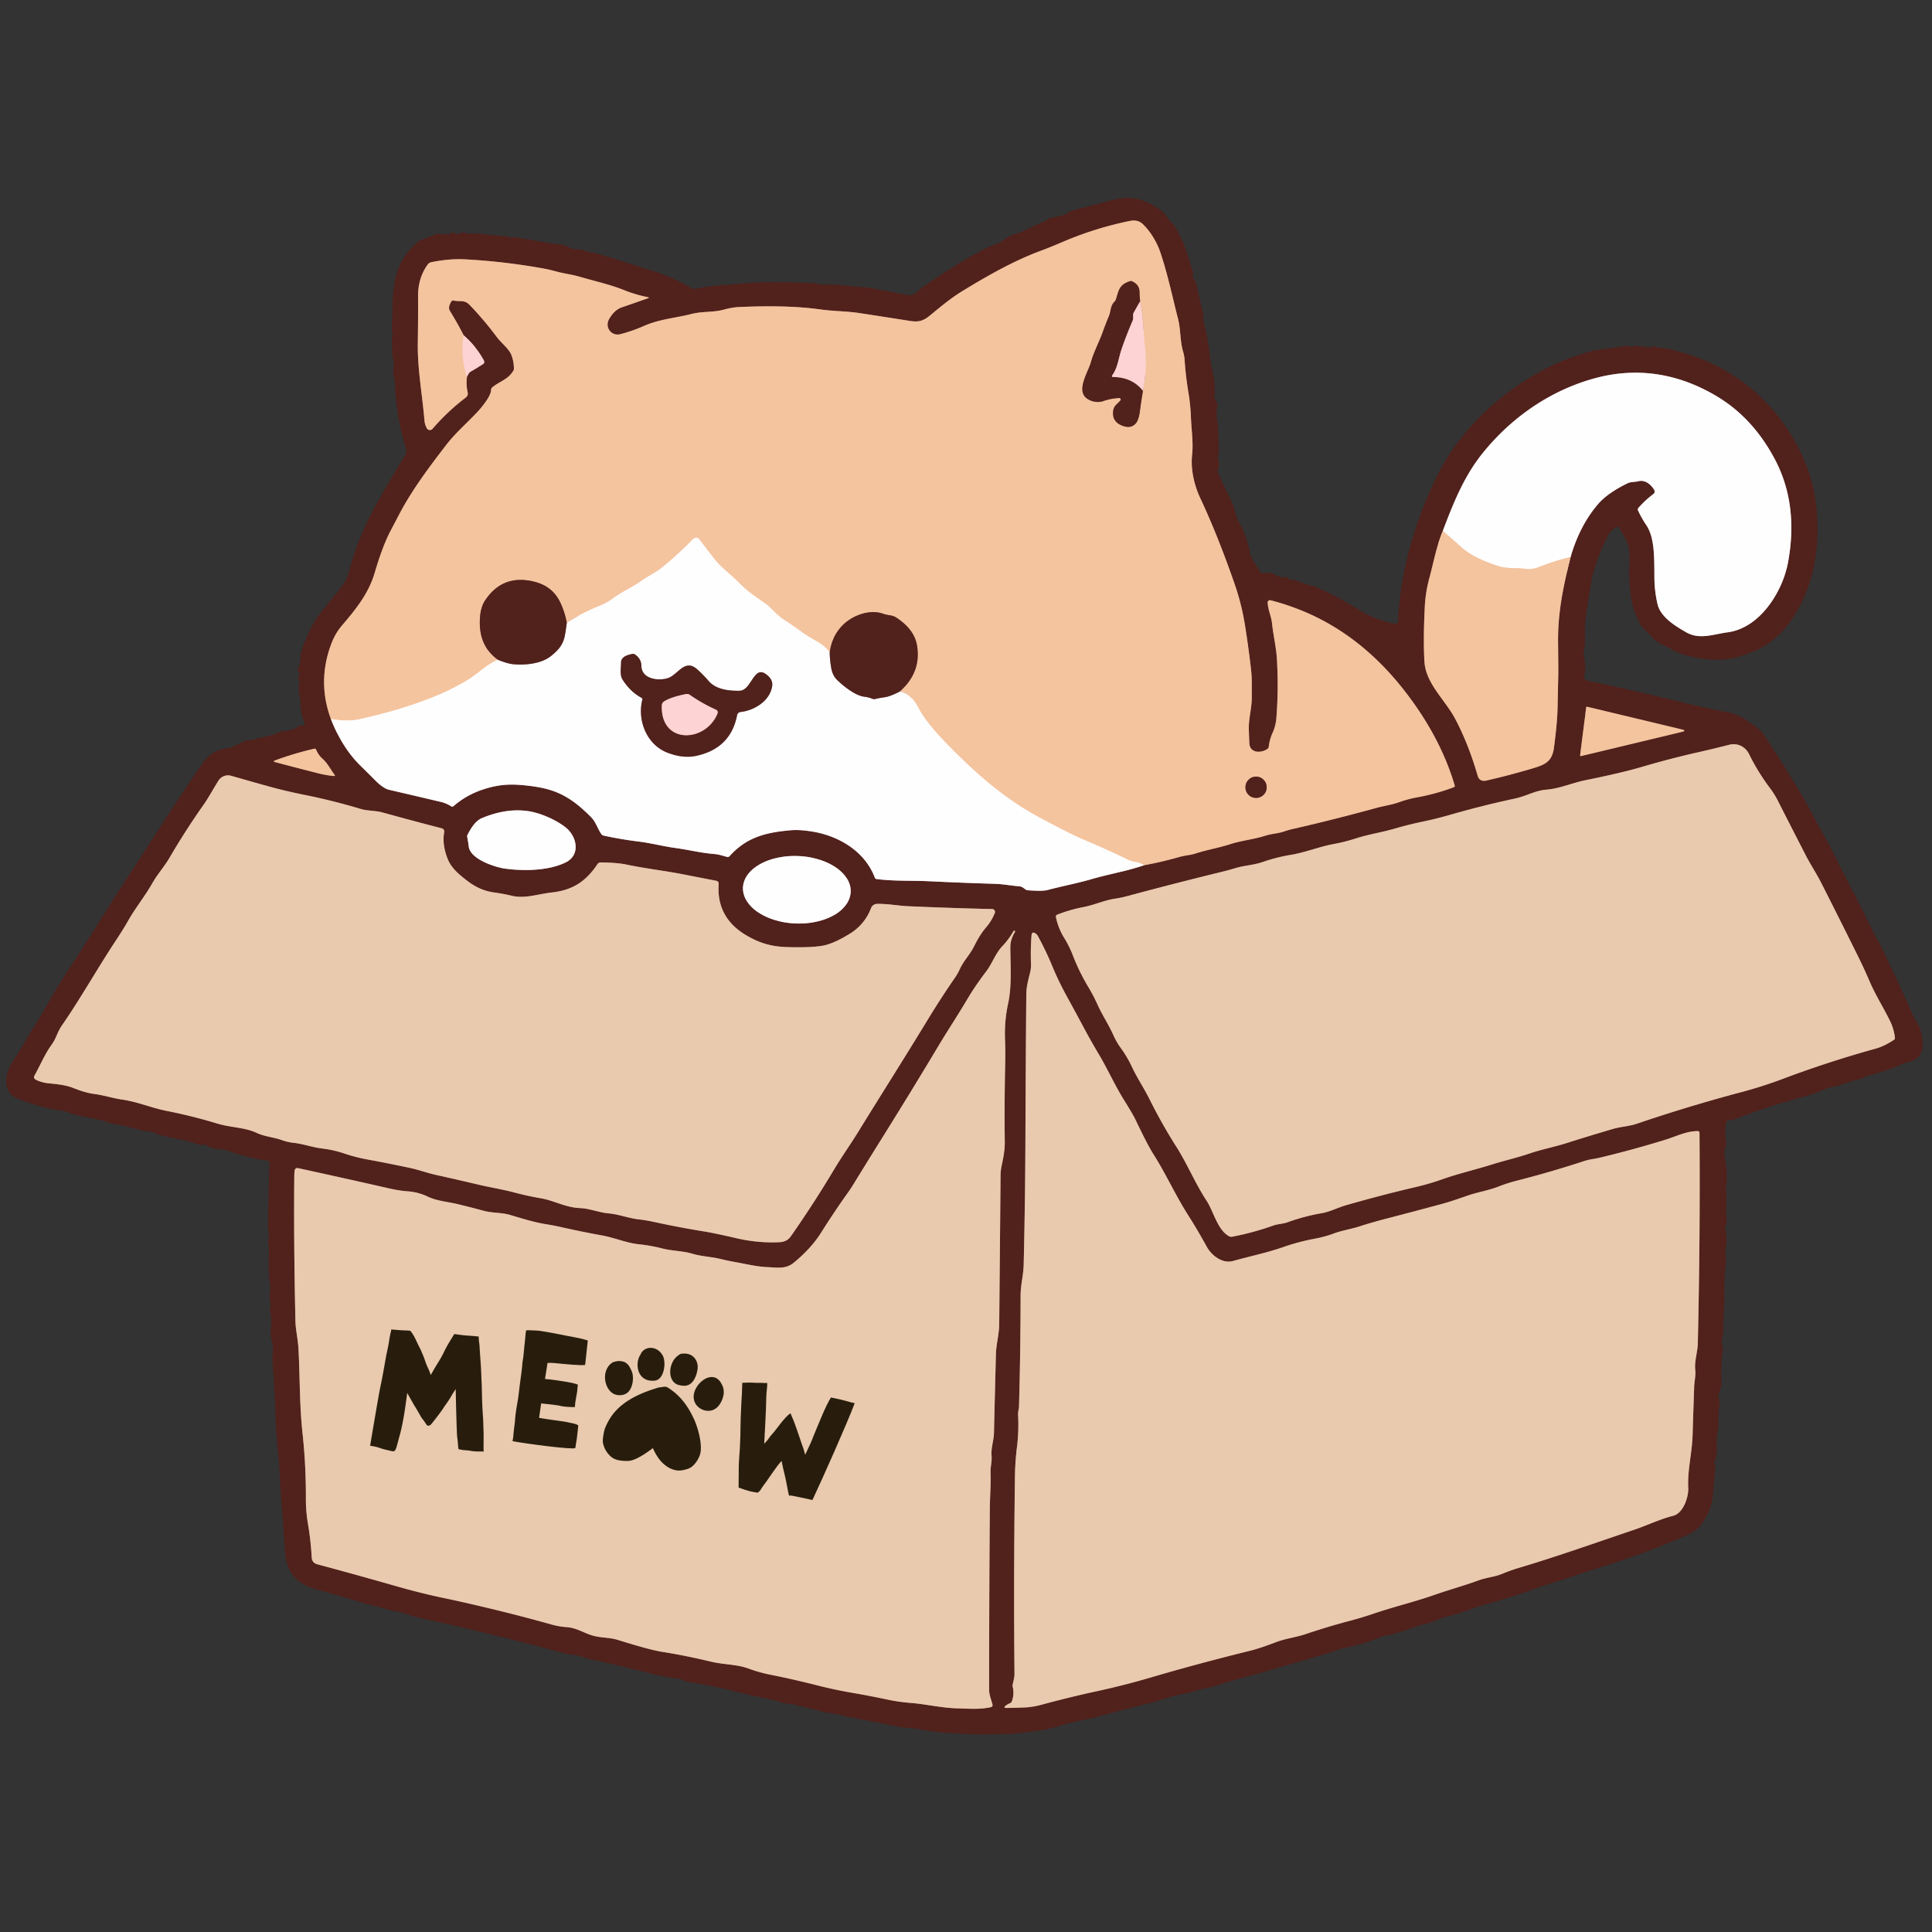 <svg xmlns="http://www.w3.org/2000/svg" width="150" height="150" version="1.0" viewBox="0 0 112.5 112.5"><rect x="0" y="0" width="112.5" height="112.5" fill="#333333" stroke="none"/><defs><clipPath id="a"><path d="M18 11.434h19V31H18Zm0 0"/></clipPath><clipPath id="b"><path d="M10 11.434h29V51H10Zm0 0"/></clipPath><clipPath id="c"><path d="M15 11.434h79V59H15Zm0 0"/></clipPath><clipPath id="d"><path d="M18 11.434h18V31H18Zm0 0"/></clipPath><clipPath id="e"><path d="M75 13h37.004v33H75Zm0 0"/></clipPath><clipPath id="f"><path d="M53 34h59.004v47H53Zm0 0"/></clipPath><clipPath id="g"><path d="M8 45h60v56.035H8Zm0 0"/></clipPath><clipPath id="h"><path d="M50 45h58v56.035H50Zm0 0"/></clipPath><clipPath id="i"><path d="M57 11.434h19V32H57Zm0 0"/></clipPath><clipPath id="j"><path d="M54 11.434h22V34H54Zm0 0"/></clipPath><clipPath id="k"><path d="M56 11.434h20V32H56Zm0 0"/></clipPath><clipPath id="l"><path d="M0 11.434h112V101H0Zm0 0"/></clipPath><clipPath id="m"><path d="M35 80h6v6h-6Zm0 0"/></clipPath><clipPath id="n"><path d="m22.637 76.191 27.375 3.72-1.106 8.136-27.375-3.715Zm0 0"/></clipPath><clipPath id="o"><path d="m22.637 76.191 27.375 3.72-1.106 8.136-27.375-3.715Zm0 0"/></clipPath><clipPath id="p"><path d="m22.637 76.191 27.375 3.72-1.106 8.136-27.375-3.715Zm0 0"/></clipPath><clipPath id="q"><path d="M40 80h3v3h-3Zm0 0"/></clipPath><clipPath id="r"><path d="m22.637 76.191 27.375 3.72-1.106 8.136-27.375-3.715Zm0 0"/></clipPath><clipPath id="s"><path d="m22.637 76.191 27.375 3.72-1.106 8.136-27.375-3.715Zm0 0"/></clipPath><clipPath id="t"><path d="m22.637 76.191 27.375 3.72-1.106 8.136-27.375-3.715Zm0 0"/></clipPath><clipPath id="u"><path d="M39 78h2v3h-2Zm0 0"/></clipPath><clipPath id="v"><path d="m22.637 76.191 27.375 3.72-1.106 8.136-27.375-3.715Zm0 0"/></clipPath><clipPath id="w"><path d="m22.637 76.191 27.375 3.72-1.106 8.136-27.375-3.715Zm0 0"/></clipPath><clipPath id="x"><path d="m22.637 76.191 27.375 3.72-1.106 8.136-27.375-3.715Zm0 0"/></clipPath><clipPath id="y"><path d="M37 78h2v3h-2Zm0 0"/></clipPath><clipPath id="z"><path d="m22.637 76.191 27.375 3.72-1.106 8.136-27.375-3.715Zm0 0"/></clipPath><clipPath id="A"><path d="m22.637 76.191 27.375 3.72-1.106 8.136-27.375-3.715Zm0 0"/></clipPath><clipPath id="B"><path d="m22.637 76.191 27.375 3.72-1.106 8.136-27.375-3.715Zm0 0"/></clipPath><clipPath id="C"><path d="M35 79h2v3h-2Zm0 0"/></clipPath><clipPath id="D"><path d="m22.637 76.191 27.375 3.72-1.106 8.136-27.375-3.715Zm0 0"/></clipPath><clipPath id="E"><path d="m22.637 76.191 27.375 3.72-1.106 8.136-27.375-3.715Zm0 0"/></clipPath><clipPath id="F"><path d="m22.637 76.191 27.375 3.72-1.106 8.136-27.375-3.715Zm0 0"/></clipPath><clipPath id="G"><path d="M29 77h6v8h-6Zm0 0"/></clipPath><clipPath id="H"><path d="m22.637 76.191 27.375 3.72-1.106 8.136-27.375-3.715Zm0 0"/></clipPath><clipPath id="I"><path d="m22.637 76.191 27.375 3.72-1.106 8.136-27.375-3.715Zm0 0"/></clipPath><clipPath id="J"><path d="m22.637 76.191 27.375 3.72-1.106 8.136-27.375-3.715Zm0 0"/></clipPath><clipPath id="K"><path d="M21 77h8v8h-8Zm0 0"/></clipPath><clipPath id="L"><path d="m22.637 76.191 27.375 3.72-1.106 8.136-27.375-3.715Zm0 0"/></clipPath><clipPath id="M"><path d="m22.637 76.191 27.375 3.72-1.106 8.136-27.375-3.715Zm0 0"/></clipPath><clipPath id="N"><path d="m22.637 76.191 27.375 3.72-1.106 8.136-27.375-3.715Zm0 0"/></clipPath><clipPath id="O"><path d="m22.516 77.094 6.57.894-.984 7.23-6.57-.89Zm0 0"/></clipPath><clipPath id="P"><path d="M43 80h7v8h-7Zm0 0"/></clipPath><clipPath id="Q"><path d="m22.637 76.191 27.375 3.72-1.106 8.136-27.375-3.715Zm0 0"/></clipPath><clipPath id="R"><path d="m22.637 76.191 27.375 3.72-1.106 8.136-27.375-3.715Zm0 0"/></clipPath><clipPath id="S"><path d="m22.637 76.191 27.375 3.72-1.106 8.136-27.375-3.715Zm0 0"/></clipPath></defs><g clip-path="url(#a)"><path fill="none" stroke="#a87a78" stroke-width="2" d="M36.184 14.319c.094-.209.173-.334.24-.376.367-.214.697-.412.99-.595.125-.078.151-.182.083-.313a7.083 7.083 0 0 0-1.57-1.94" transform="matrix(.747 0 0 .749 .173 11.222)"/></g><g clip-path="url(#b)"><path fill="none" stroke="#a3735e" stroke-width="2" d="M35.928 11.094a28.71 28.71 0 0 0-1.083-1.92c-.105-.172-.068-.407.11-.699.047-.073.11-.104.199-.083.549.104.831-.1 1.276.375a26.468 26.468 0 0 1 2.093 2.473c.34.45.92.882 1.12 1.368.125.297.193.652.203 1.064a.34.34 0 0 1-.052.188c-.408.678-1.057.803-1.622 1.268a.276.276 0 0 0-.11.224c-.01.511-.832 1.472-1.193 1.837-.774.809-1.6 1.523-2.291 2.416-1.376 1.779-2.71 3.558-3.693 5.442l-.665 1.263c-.408.777-.826 1.868-1.24 3.282-.47 1.591-1.475 2.828-2.547 4.075a4.728 4.728 0 0 0-.822 1.403c-.748 1.973-.758 3.93-.036 5.87" transform="matrix(.747 0 0 .749 .173 11.222)"/></g><path fill="none" stroke="#a8908e" stroke-width="2" d="M25.575 40.94c.59 1.503 1.37 2.724 2.338 3.663.529.517.916.903 1.167 1.154.272.276.696.605 1.004.678 1.355.313 2.71.631 4.065.95.272.062.539.177.8.339.068.041.131.036.194-.016.91-.793 2.03-1.315 3.359-1.565.512-.094 1.046-.126 1.6-.094.607.036 1.183.104 1.727.203 1.663.303 2.752 1.028 4.028 2.312.398.402.502.892.811 1.33a.28.28 0 0 0 .167.11c.973.209 1.889.36 2.747.464.973.12 1.899.37 2.862.501 1.01.136 2.014.392 3.039.47.33.026.66.136.978.224.079.021.147 0 .2-.057 1.349-1.503 2.866-1.847 4.786-2.02.47-.041 1.062 0 1.768.12 2.061.366 4.018 1.571 4.777 3.57.026.062.073.099.14.11 1.387.177 2.779.103 4.139.171 1.731.084 3.432.152 5.1.199.634.02 1.256.146 1.879.193.198.015.33.12.476.234a.384.384 0 0 0 .193.073c.748.058 1.261.053 1.533-.015 1.146-.308 2.312-.522 3.427-.845 1.329-.387 2.752-.627 4.096-1.086" transform="matrix(.747 0 0 .749 .173 11.222)"/><g clip-path="url(#c)"><path fill="none" stroke="#a3735e" stroke-width="2" d="M88.975 52.31c.91-.162 1.841-.38 2.794-.652.397-.115.81-.13 1.198-.25.915-.298 1.83-.444 2.736-.736.905-.292 1.836-.37 2.751-.663.482-.156.973-.162 1.46-.329.24-.083.487-.15.748-.208a157.727 157.727 0 0 0 6.45-1.623c.607-.167 1.214-.24 1.81-.46a8.808 8.808 0 0 1 1.382-.364 16.141 16.141 0 0 0 2.835-.783c.068-.026.09-.068.073-.136-.758-2.562-2.087-5.045-3.98-7.45-2.271-2.881-4.934-4.937-7.984-6.168a18.773 18.773 0 0 0-2.406-.788.167.167 0 0 0-.147.036.153.153 0 0 0-.068.136c.021.58.283 1.054.34 1.623.094.902.324 1.852.377 2.729.094 1.56.083 3.099-.037 4.628a3.402 3.402 0 0 1-.277 1.116 3.667 3.667 0 0 0-.32 1.122.24.24 0 0 1-.114.183c-.529.344-1.36.313-1.397-.454a48.218 48.218 0 0 1-.042-1.08c-.02-.82.22-1.602.23-2.426v-1.154c0-.38-.02-.751-.063-1.116a74.27 74.27 0 0 0-.476-3.454 18.687 18.687 0 0 0-.805-3.173c-.869-2.5-1.758-4.712-2.663-6.642-.487-1.028-.764-2.26-.649-3.355.11-.997-.052-1.957-.089-2.938a15.117 15.117 0 0 0-.199-1.957 25.095 25.095 0 0 1-.292-2.515 2.904 2.904 0 0 0-.11-.62c-.262-.856-.183-1.749-.414-2.615-.444-1.727-.81-3.496-1.386-5.176-.256-.751-.774-1.623-1.386-2.186-.251-.225-.576-.298-.984-.214-1.841.38-3.589.923-5.237 1.633-.653.282-1.198.501-1.637.663-2.15.788-4.217 1.962-6.21 3.177-.894.548-1.695 1.221-2.516 1.895-.534.433-.9.506-1.549.407-1.396-.22-2.72-.428-3.97-.616-.973-.146-1.999-.136-2.998-.277-2.082-.287-4.264-.276-6.377-.188a5.65 5.65 0 0 0-1.172.204c-.806.224-1.658.12-2.5.334-1.246.318-2.486.396-3.694.923a12.36 12.36 0 0 1-1.852.647c-.717.188-1.256-.532-.89-1.174.267-.47.592-.767.968-.902.691-.235 1.371-.475 2.04-.71.121-.042.116-.073-.005-.094-.617-.12-1.229-.302-1.83-.542-1.136-.454-2.313-.7-3.495-1.05-.591-.171-1.193-.234-1.795-.401a12.7 12.7 0 0 0-1.281-.282 49.754 49.754 0 0 0-5.75-.657c-.962-.052-1.763.031-2.683.208a.488.488 0 0 0-.33.21c-.492.688-.738 1.491-.738 2.42.006 1.242 0 2.463-.02 3.668-.027 2.04.35 4.008.523 6.043.02.208.078.401.183.584.047.084.115.13.209.136.094.01.173-.021.235-.094a16.878 16.878 0 0 1 2.585-2.426.38.38 0 0 0 .151-.413 3.475 3.475 0 0 1-.052-1.205" transform="matrix(.747 0 0 .749 .173 11.222)"/></g><path fill="none" stroke="#fae1cf" stroke-width="2" d="M88.975 52.31a1.583 1.583 0 0 0-.612-.24 2.643 2.643 0 0 1-.617-.177 66.306 66.306 0 0 0-3.59-1.618c-.59-.25-1.689-.803-3.285-1.654-2.772-1.471-5.011-3.454-7.235-5.719-1.098-1.121-1.846-2.06-2.244-2.828-.413-.788-.905-1.21-1.47-1.268" transform="matrix(.747 0 0 .749 .173 11.222)"/><path fill="none" stroke="#a3735e" stroke-width="2" d="M69.922 38.806c1.135-.986 1.59-2.18 1.36-3.584-.141-.846-.685-1.57-1.637-2.187-.309-.198-.639-.15-.973-.276-1.146-.423-2.616.188-3.349 1.054a3.56 3.56 0 0 0-.852 1.941" transform="matrix(.747 0 0 .749 .173 11.222)"/><path fill="none" stroke="#fae1cf" stroke-width="2" d="M64.47 35.754c-.235-.324-.57-.61-1.004-.856-.539-.302-.91-.532-1.114-.683a27.247 27.247 0 0 0-1.47-1.013c-.565-.354-.936-.907-1.501-1.294-.66-.454-1.35-.918-1.91-1.497-.643-.673-1.412-1.19-1.983-1.91a66.425 66.425 0 0 1-1.14-1.482c-.173-.235-.361-.245-.565-.041a27.517 27.517 0 0 1-2.396 2.186c-.497.402-1.083.657-1.601 1.028-.722.516-1.528.85-2.24 1.382a4.52 4.52 0 0 1-1.024.564 14.65 14.65 0 0 0-2.553 1.31" transform="matrix(.747 0 0 .749 .173 11.222)"/><path fill="none" stroke="#a3735e" stroke-width="2" d="M43.969 33.448a6.187 6.187 0 0 0-.565-1.69c-.403-.778-1.062-1.28-1.978-1.504-1.616-.401-2.888.073-3.803 1.42-.23.334-.366.751-.414 1.262-.136 1.503.325 2.63 1.371 3.387" transform="matrix(.747 0 0 .749 .173 11.222)"/><path fill="none" stroke="#fae1cf" stroke-width="2" d="M38.58 36.323c-.434.214-.853.48-1.26.798-.534.417-.932.704-1.204.856-.821.47-1.517.819-2.092 1.059-1.847.783-3.94 1.42-6.263 1.925-.58.126-1.307.12-2.186-.02" transform="matrix(.747 0 0 .749 .173 11.222)"/><g clip-path="url(#d)"><path fill="none" stroke="#f9ccb9" stroke-width="2" d="M35.928 11.094a6.779 6.779 0 0 0 .256 3.225" transform="matrix(.747 0 0 .749 .173 11.222)"/></g><path fill="none" stroke="#a8908e" stroke-width="2" d="M64.47 35.754c.011.428.053.83.121 1.21.068.387.215.694.44.914.486.48 1.428 1.241 2.15 1.325.214.026.423.078.622.162a.396.396 0 0 0 .22.015c.162-.047.418-.088.758-.14.283-.042.665-.188 1.14-.434M38.58 36.323c.502.203.89.318 1.162.344.91.104 2.239-.016 2.997-.631.597-.48.963-.893 1.094-1.67.047-.271.094-.58.136-.918" transform="matrix(.747 0 0 .749 .173 11.222)"/><path fill="none" stroke="#a3735e" stroke-width="2" d="M112.286 26.3c-.523 1.298-.706 2.405-1.035 3.62-.21.778-.33 1.508-.367 2.197-.088 1.743-.099 3.193-.03 4.352.098 1.711 1.626 2.995 2.39 4.44.696 1.31 1.282 2.787 1.758 4.43.094.334.33.465.69.381a56.057 56.057 0 0 0 3.354-.871c1.077-.319 1.742-.486 1.904-1.66.178-1.325.277-2.405.288-3.235.015-.897.036-1.716.052-2.462.005-.282 0-1.107-.016-2.463-.031-2.286.372-4.279.978-6.7" transform="matrix(.747 0 0 .749 .173 11.222)"/><g clip-path="url(#e)"><path fill="none" stroke="#a8908e" stroke-width="2" d="M122.252 28.329c.466-1.612 1.172-2.969 2.114-4.08.492-.58 1.26-1.127 2.307-1.639.283-.14.58-.094.879-.172.507-.125.952.245 1.203.647.09.14.068.266-.068.37a7.36 7.36 0 0 0-1.14 1.054.19.19 0 0 0-.032.22c.183.386.393.761.633 1.116.665.976.628 2.52.639 4.075 0 .658.078 1.341.235 2.046.225 1.038 1.397 1.743 2.25 2.228 1.035.595 2.113.146 3.222 0 2.527-.334 4.274-3.152 4.703-5.385.523-2.765.33-5.526-1.01-8.062-1.098-2.071-2.537-3.663-4.31-4.774-2.935-1.826-6.163-2.447-9.516-1.597-3.563.908-6.68 3.048-8.983 5.902-1.449 1.8-2.265 3.856-3.092 6.021" transform="matrix(.747 0 0 .749 .173 11.222)"/></g><path fill="none" stroke="#fae1cf" stroke-width="2" d="M122.252 28.329c-.852.209-1.679.475-2.48.788-.35.14-.716.193-1.087.136-.675-.1-1.371.01-2.02-.199-1.318-.417-2.291-.908-2.914-1.466a86.055 86.055 0 0 0-1.465-1.289" transform="matrix(.747 0 0 .749 .173 11.222)"/><path fill="none" stroke="#a3735e" stroke-width="2" d="M123.545 39.986c-.047-.016-.074.005-.079.052l-.47 3.71c-.006.062.02.083.078.068l7.983-1.91c.037-.01.052-.031.052-.063 0-.036-.015-.057-.052-.062l-7.512-1.795" transform="matrix(.747 0 0 .749 .173 11.222)"/><g clip-path="url(#f)"><path fill="none" stroke="#9d7665" stroke-width="2" d="M93.861 78.4c.539.814.869 2.332 1.784 2.78.063.032.13.037.199.027a21.707 21.707 0 0 0 3.186-.861c.36-.136.78-.136 1.146-.266a15.386 15.386 0 0 1 2.605-.694c.706-.115 1.292-.444 1.988-.642.7-.198 1.397-.391 2.098-.58 1.072-.286 2.181-.563 3.327-.829a19.82 19.82 0 0 0 2.098-.616c1.281-.448 2.558-.735 3.834-1.137.973-.308 1.941-.517 2.888-.84.963-.329 1.962-.517 2.935-.825 1.208-.386 2.422-.751 3.636-1.106.596-.167 1.245-.198 1.83-.396a124.612 124.612 0 0 1 8.11-2.448 33.796 33.796 0 0 0 3.222-1.022 84.912 84.912 0 0 1 7.303-2.374c.435-.12.906-.345 1.413-.679a.15.15 0 0 0 .078-.161 3.911 3.911 0 0 0-.371-1.29c-.513-1.048-1.146-2.029-1.606-3.11a38.821 38.821 0 0 0-.952-2.044c-1-2.015-1.946-3.893-2.83-5.63-.367-.715-.827-1.41-1.183-2.098a1081.57 1081.57 0 0 1-2.197-4.284 6.367 6.367 0 0 0-.596-.955 16.29 16.29 0 0 1-1.622-2.624c-.309-.627-.916-.919-1.575-.752-.785.204-1.611.397-2.48.595a70.03 70.03 0 0 0-4.295 1.117c-1.082.318-2.547.662-4.389 1.033-1.062.208-2.009.657-3.102.746-.853.068-1.549.496-2.38.678-1.82.392-3.495.809-5.028 1.253-.737.213-1.47.396-2.192.547a28.99 28.99 0 0 0-2.207.548c-1.026.298-2.062.449-3.06.773-.55.177-1.115.318-1.701.427-1.114.204-2.182.647-3.333.84-.722.115-1.475.308-2.254.574-.68.23-1.387.25-2.072.46-.371.11-.748.214-1.12.302a334.361 334.361 0 0 0-7.318 1.873c-.33.09-.654.157-.984.204-.842.136-1.596.49-2.417.647-.711.136-1.397.334-2.05.59-.095.036-.131.104-.11.203.13.6.345 1.138.648 1.618.267.427.497.897.69 1.403.31.799.717 1.623 1.22 2.463.256.428.486.871.69 1.325.366.81.858 1.534 1.224 2.348.157.36.361.705.602 1.039.34.47.633.97.879 1.503.398.84.942 1.638 1.36 2.488a40.97 40.97 0 0 0 2.072 3.658c.863 1.352 1.475 2.865 2.36 4.2" transform="matrix(.747 0 0 .749 .173 11.222)"/></g><path fill="none" stroke="#a3735e" stroke-width="2" d="M24.596 45.162c.382.099.785.167 1.198.208.095.006.115-.026.058-.104-.33-.438-.518-.866-.942-1.247a1.935 1.935 0 0 1-.491-.7c-.027-.062-.074-.088-.137-.072-1.077.25-2.097.553-3.055.908-.146.052-.14.099.006.135 1.088.287 2.207.58 3.363.872" transform="matrix(.747 0 0 .749 .173 11.222)"/><path fill="none" stroke="#9d7665" stroke-width="2" d="M3.806 66.252c-.549.752-.894 1.607-1.339 2.4-.083.152-.052.267.105.345.272.136.58.224.92.266.686.073 1.356.12 1.999.376.528.203 1.057.386 1.611.459.754.099 1.47.334 2.213.443 1.198.173 2.25.637 3.432.872 1.345.266 2.69.6 4.028 1.007.952.287 2.088.276 3.003.704.649.303 1.324.334 1.988.569.298.11.602.177.91.209.749.083 1.455.35 2.203.438a8.657 8.657 0 0 1 1.789.407 12.7 12.7 0 0 0 1.758.449c1.114.203 2.213.422 3.29.652.701.146 1.35.391 2.051.548 1.151.256 2.265.511 3.333.762.868.203 1.982.386 2.96.652.597.156 1.23.292 1.9.407.988.167 1.93.715 3.003.756.805.032 1.496.35 2.286.418.79.073 1.506.365 2.296.46.387.04.78.109 1.177.192a72.13 72.13 0 0 0 3.992.757c.455.073 1.292.245 2.511.527 1.088.25 2.276.365 3.354.302.334-.02.648-.15.847-.438a84.553 84.553 0 0 0 3.38-5.202c.585-.981 1.266-1.936 1.867-2.906 1.748-2.834 3.573-5.693 5.352-8.61a68.89 68.89 0 0 1 2.208-3.407c.151-.214.282-.449.397-.7.283-.615.78-1.11 1.083-1.716.283-.558.55-1.033.963-1.518.298-.35.523-.726.675-1.117a.208.208 0 0 0-.027-.198.204.204 0 0 0-.177-.1c-2.24-.052-4.416-.125-6.519-.219-.821-.036-1.632-.198-2.438-.182a.51.51 0 0 0-.497.339 3.944 3.944 0 0 1-1.621 1.962c-.91.569-1.675.892-2.287.976-.664.093-1.548.12-2.662.083-1.204-.037-2.14-.313-3.17-.924-1.55-.918-2.26-2.243-2.14-3.97.01-.152-.058-.235-.204-.266-.9-.173-1.805-.35-2.716-.527-1.218-.235-2.809-.428-4.247-.726-.513-.11-1.193-.161-2.046-.172a.29.29 0 0 0-.24.136c-.906 1.351-1.942 2.024-3.563 2.202-1.02.11-2.067.495-3.071.266a14.438 14.438 0 0 0-1.423-.266c-1.094-.157-1.795-.626-2.632-1.336-.476-.402-.795-.809-.967-1.216-.314-.762-.414-1.466-.299-2.124.027-.166-.036-.27-.204-.318a261.58 261.58 0 0 1-4.588-1.226c-.554-.157-1.166-.115-1.716-.277a48.533 48.533 0 0 0-4.284-1.074 40.249 40.249 0 0 1-2.909-.684c-.968-.266-1.935-.543-2.909-.82a.86.86 0 0 0-.549.022.86.86 0 0 0-.434.344c-.387.605-.727 1.252-1.14 1.847a56.981 56.981 0 0 0-2.648 4.101c-.418.726-.983 1.341-1.391 2.067-.576 1.007-1.277 1.852-1.863 2.875-.266.47-.554.929-.852 1.382-1.476 2.208-2.846 4.66-4.353 6.825-.309.45-.429.987-.759 1.435" transform="matrix(.747 0 0 .749 .173 11.222)"/><path fill="none" stroke="#a8908e" stroke-width="2" d="M43.927 49.41c-.712-.59-1.973-1.164-2.982-1.31-1.125-.162-2.318.015-3.579.537-.544.224-.878.814-1.135 1.3a.272.272 0 0 0-.026.182c.047.25.089.495.12.746.126.98 2.04 1.591 2.778 1.7 1.423.204 3.4.194 4.766-.469 1.182-.568.9-1.982.058-2.687M66.108 54.387a1.784 1.784 0 0 0-.277-1.018 2.95 2.95 0 0 0-.879-.887 4.795 4.795 0 0 0-1.34-.62 6.19 6.19 0 0 0-1.6-.267 6.329 6.329 0 0 0-1.611.136c-.524.11-.984.282-1.387.511-.403.23-.722.501-.947.814a1.827 1.827 0 0 0-.36.992c-.011.35.083.689.282 1.017.199.329.492.626.874.887.387.261.831.47 1.339.621a6.265 6.265 0 0 0 1.6.266 6.37 6.37 0 0 0 1.617-.135c.518-.11.984-.282 1.387-.512.402-.23.716-.5.941-.814.225-.313.345-.647.361-.991" transform="matrix(.747 0 0 .749 .173 11.222)"/><g clip-path="url(#g)"><path fill="none" stroke="#9d7665" stroke-width="2" d="M78.56 58.645c.004-.381.125-.762.36-1.148.021-.032.016-.058-.016-.073l-.047-.032c-.015-.005-.02-.005-.031.006-.262.459-.555.855-.874 1.19-.549.568-.805 1.366-1.287 1.998-.56.73-1.051 1.45-1.475 2.165-.738 1.247-1.528 2.426-2.255 3.642a437.115 437.115 0 0 1-4.635 7.545 467.045 467.045 0 0 0-1.967 3.173c-.13.214-.277.438-.45.678a63.97 63.97 0 0 0-2.098 3.126c-.544.855-1.27 1.612-2.076 2.28-.665.558-1.308.407-2.072.375-.848-.03-1.68-.24-2.516-.39-.398-.069-.79-.152-1.178-.246-.716-.172-1.46-.193-2.165-.402-.806-.24-1.617-.214-2.417-.428a12.685 12.685 0 0 0-1.873-.323c-.8-.084-1.857-.512-2.783-.679a72.73 72.73 0 0 1-3.071-.62 20.114 20.114 0 0 0-1.319-.256c-.946-.152-1.841-.444-2.751-.71-.675-.203-1.366-.14-2.062-.323a67.312 67.312 0 0 0-2.019-.517c-.769-.188-1.627-.245-2.323-.574a4.306 4.306 0 0 0-1.538-.423 9.82 9.82 0 0 1-1.449-.219 768.18 768.18 0 0 0-7.146-1.586c-.157-.031-.251.026-.283.183-.015.078-.02.198-.026.37-.031 3.475-.005 7.258.09 11.344.01.62.193 1.414.235 2.118.12 2.197.073 4.368.319 6.596.178 1.643.267 3.339.261 5.097-.005.663.053 1.341.173 2.035.136.773.225 1.618.282 2.531.016.282.157.46.43.532 2.06.553 4.19 1.143 6.387 1.77 1.125.317 2.276.604 3.448.85 1.103.23 2.254.49 3.447.777 1.816.433 3.505.872 5.059 1.31.345.094.706.156 1.093.182.722.047 1.235.387 1.889.61.706.246 1.433.168 2.145.392 1.653.517 2.799.825 3.437.924 1.235.193 2.495.449 3.782.756 1.01.246 2.014.199 2.967.548.538.199 1.098.355 1.674.47 1.161.23 2.4.511 3.72.845.81.209 1.715.397 2.72.574.92.157 1.83.334 2.746.527.586.12 1.156.204 1.7.245 1.261.094 2.433.397 3.715.428.868.026 1.737.1 2.59-.088.125-.027.167-.105.135-.225-.1-.386-.25-.694-.256-1.116 0-4.697.016-9.398.052-14.094.006-.95.094-1.894.058-2.823-.016-.454.12-.845.078-1.31-.052-.589.173-1.173.189-1.768.047-2.04.099-4.08.151-6.116.021-.798.251-1.55.257-2.353.036-3.856.073-7.712.104-11.568.006-.256.032-.5.084-.736.13-.605.251-1.236.246-1.841-.026-1.827-.016-3.836.031-6.032.016-.7.01-1.347-.01-1.93-.037-.966.036-1.89.23-2.772.32-1.455.183-3.01.183-4.471" transform="matrix(.747 0 0 .749 .173 11.222)"/></g><g clip-path="url(#h)"><path fill="none" stroke="#9d7665" stroke-width="2" d="M95.912 83.096c-.816.224-1.669-.439-2.035-1.112a44.644 44.644 0 0 0-1.444-2.442c-.968-1.503-1.742-3.23-2.73-4.78-.294-.453-.754-1.34-1.387-2.666-.131-.271-.43-.782-.9-1.534-.732-1.179-1.271-2.4-1.967-3.564a50.58 50.58 0 0 1-1.125-1.982c-.465-.866-.926-1.722-1.391-2.562a23.515 23.515 0 0 1-1.104-2.296 23.734 23.734 0 0 0-1.13-2.353.501.501 0 0 0-.183-.193c-.183-.115-.283-.068-.304.15a18.706 18.706 0 0 0-.042 2.224 2.4 2.4 0 0 1-.073.683c-.146.6-.288 1.054-.293 1.712-.031 3.496-.052 7.122-.068 10.879a594.966 594.966 0 0 1-.031 4.273 537.53 537.53 0 0 1-.105 5.808c-.016.835-.24 1.612-.24 2.452-.006 2.985-.048 5.86-.126 8.625-.005.193-.078.407-.073.59.047.908.02 1.758-.084 2.557-.1.767-.152 1.586-.162 2.452a676.43 676.43 0 0 0-.032 15.252c0 .115-.041.36-.136.74a.469.469 0 0 0 0 .21c.09.39.063.761-.068 1.116a.275.275 0 0 1-.162.162 1.23 1.23 0 0 0-.282.156c-.199.141-.173.214.068.204.44-.005.884-.02 1.344-.037a5.95 5.95 0 0 0 1.345-.213 88.47 88.47 0 0 1 4.515-1.096 59.044 59.044 0 0 0 4.122-1.06c2.464-.72 5.006-1.398 7.627-2.045.497-.12 1.172-.344 2.025-.668.743-.282 1.533-.37 2.276-.615a53.164 53.164 0 0 1 3.536-1.06 27.408 27.408 0 0 0 1.857-.563c1.56-.527 3.103-.887 4.656-1.43 1.151-.402 2.323-.72 3.469-1.137.617-.225 1.26-.267 1.862-.517.43-.177.88-.34 1.345-.475 2.997-.892 5.958-1.946 8.909-2.937 1.036-.35 2.009-.83 3.055-1.091.795-.193 1.214-1.482 1.177-2.165-.068-1.394.298-2.703.34-4.112.037-1.205.079-2.468.126-3.788.016-.418.13-.866.084-1.263-.079-.7.183-1.42.198-2.071a533.65 533.65 0 0 0 .131-16.385c-.005-.093-.052-.14-.141-.14-.931.01-1.685.422-2.553.683a80.533 80.533 0 0 1-5.137 1.399c-.382.088-.77.12-1.146.245-1.8.59-3.552 1.096-5.263 1.529-.47.12-.952.27-1.433.459-.78.308-1.59.422-2.375.694-.675.23-1.34.47-2.025.652-1.386.376-2.768.74-4.138 1.096-.942.24-1.695.459-2.27.647-.665.219-1.356.313-2 .548-.501.187-.998.323-1.49.412-.863.162-1.7.38-2.5.662-1.246.434-2.622.72-3.92 1.08" transform="matrix(.747 0 0 .749 .173 11.222)"/></g><g clip-path="url(#i)"><path fill="none" stroke="#f9ccb9" stroke-width="2" d="M88.902 15.404c.22-1.111.272-2.238.157-3.38a46.888 46.888 0 0 1-.142-1.79 12.43 12.43 0 0 0-.235-1.79" transform="matrix(.747 0 0 .749 .173 11.222)"/></g><g clip-path="url(#j)"><path fill="none" stroke="#a3735e" stroke-width="2" d="M88.682 8.444a6.1 6.1 0 0 1-.047-.684c-.005-.438-.188-.668-.55-.856a.278.278 0 0 0-.214-.015c-.832.266-.863.73-1.072 1.398a.465.465 0 0 1-.12.193c-.32.319-.267.715-.424 1.106-.183.433-.35.872-.508 1.31-.282.778-.69 1.508-.905 2.296-.21.757-1.172 2.176-.319 2.807.345.256.879.36 1.292.204.382-.136.79-.214 1.23-.235.052 0 .089.02.11.068.026.047.02.088-.011.125-.188.224-.481.396-.544.7-.115.578.084.985.586 1.215.539.24.941.172 1.208-.204.131-.187.225-.506.278-.96.068-.522.146-1.022.23-1.508" transform="matrix(.747 0 0 .749 .173 11.222)"/></g><g clip-path="url(#k)"><path fill="none" stroke="#a87a78" stroke-width="2" d="m88.682 8.444-.497.871a.452.452 0 0 0-.052.204c.005.198.026.292-.058.485a30.352 30.352 0 0 0-.842 2.165c-.236.679-.293 1.425-.712 2.014-.073.1-.047.146.074.152.973.01 1.742.365 2.307 1.07" transform="matrix(.747 0 0 .749 .173 11.222)"/></g><path fill="none" stroke="#a3735e" stroke-width="2" d="M98.549 46.247a.79.79 0 0 0-.241-.584.8.8 0 0 0-.586-.246.8.8 0 0 0-.586.246.79.79 0 0 0-.24.584c0 .23.078.423.24.584.162.162.356.24.586.24.23 0 .424-.078.586-.24a.79.79 0 0 0 .24-.584" transform="matrix(.747 0 0 .749 .173 11.222)"/><path fill="none" stroke="#a8908e" stroke-width="2" d="M49.86 39.433c-.404 1.612.334 3.464 1.909 4.1.832.335 1.616.423 2.349.256 1.752-.396 2.793-1.44 3.128-3.135.031-.162.126-.25.293-.267 1.072-.125 2.286-.871 2.448-2.03.047-.349-.125-.662-.523-.933-.931-.637-1.104 1.304-2.024 1.315-.822.015-1.831-.09-2.407-.757-.267-.308-.56-.61-.879-.897-.978-.893-1.512.412-2.291.667-.743.246-2.067.084-2.077-.954-.005-.36-.167-.653-.492-.877a.306.306 0 0 0-.214-.047c-.35.068-.88.214-.88.663 0 .417-.114.965.116 1.33.403.632.895 1.106 1.48 1.42.058.03.079.083.063.146" transform="matrix(.747 0 0 .749 .173 11.222)"/><path fill="none" stroke="#a87a78" stroke-width="2" d="M53.244 39c-.513.104-1.24.281-1.695.573a.358.358 0 0 0-.167.293c-.131 3.052 3.374 2.927 4.326.678.068-.162.026-.277-.136-.344a12.66 12.66 0 0 1-1.998-1.133.391.391 0 0 0-.33-.068" transform="matrix(.747 0 0 .749 .173 11.222)"/><g clip-path="url(#l)"><path fill="#51211c" d="M81.305 36.309c.058-.012.09-.047.093-.11.145-2.734.852-5.46 2.13-8.176 1.386-2.96 3.91-5.304 6.824-6.726.402-.195.832-.371 1.293-.531.648-.223 1.105-.356 1.378-.391a75.392 75.392 0 0 0 1.704-.234.27.27 0 0 1 .156.023c.086.04.172.04.258-.008a.21.21 0 0 1 .136-.023l.7.094a.32.32 0 0 0 .16-.02.354.354 0 0 1 .363.023.202.202 0 0 0 .203.02.076.076 0 0 1 .05-.004c3.825.676 6.86 3.078 8.376 6.711.394.95.625 2.023.683 3.223.11 2.164-.316 4.25-1.554 6.004-.59.836-1.336 1.433-2.242 1.785-.473.18-1.02.383-1.52.422-.898.07-1.77-.04-2.617-.332-.399-.137-.727-.36-1.102-.532a1.755 1.755 0 0 1-.605-.445c-.246-.285-.524-.465-.703-.82-.246-.492-.406-.934-.473-1.32-.113-.645-.152-1.403-.113-2.278.015-.41 0-.844-.195-1.203-.122-.223-.25-.461-.383-.715-.043-.078-.102-.098-.184-.055a1.1 1.1 0 0 0-.492.497c-.516 1.035-.84 1.937-.969 2.707-.113.664-.219 1.316-.316 1.957-.078.523-.063 1.039-.051 1.57.004.277-.129.562-.066.812.093.383.101.762.03 1.141-.027.14.028.23.173.258a169.707 169.707 0 0 1 4.93 1.12c1.066.263 2.152.505 3.257.731.387.078.727.22 1.016.418.433.297.816.477 1.133.961 1.37 2.11 2.32 3.672 2.843 4.692.196.375.368.695.52.957.187.316.36.636.52.953.449.902.906 1.797 1.374 2.683.434.829.809 1.664 1.254 2.48.18.329.344.657.504.99.54 1.144 1.074 2.3 1.602 3.476.078.172.164.332.258.476.168.262.27.617.312 1.07.035.356-.043.657-.242.891-.242.293-.664.29-.992.442a9.115 9.115 0 0 1-1.856.629c-.234.05-.425.218-.652.257-.508.082-.922.332-1.422.414-.512.086-.953.364-1.453.5a44.672 44.672 0 0 0-4.445 1.438.303.303 0 0 1-.145.02c-.14-.02-.223.035-.242.171-.059.383-.059.73-.004 1.047.055.32-.145.559-.082.871.129.645.164 1.176.11 1.59-.028.2-.032.38-.012.543.015.172.023.348.011.52a6.87 6.87 0 0 0 .02 1.066.594.594 0 0 1-.074.352.203.203 0 0 0-.016.164c.094.351.102.754.023 1.215-.05.265.051.488.02.757-.078.649-.105 1.32-.09 2.012.012.559-.074 1.102-.062 1.656.007.293-.02.586-.09.883a.282.282 0 0 0 .008.16c.05.164.062.325.043.485a8.5 8.5 0 0 0-.07 1.726c.015.27-.063.473-.165.715a.206.206 0 0 0-.008.152c.063.188.075.375.047.559-.062.36-.039.695-.05 1.055-.016.433-.153.898-.102 1.28.039.294.004.563-.102.806-.093.214.032.304.016.5-.043.543-.094 1.093-.145 1.656-.05.543-.378 1.23-.699 1.637-.187.238-.476.441-.867.609a49.098 49.098 0 0 1-2.789 1.113c-.867.309-1.75.606-2.652.883-.453.14-.91.29-1.364.45-.605.21-1.226.37-1.82.59-.992.366-2 .687-3.02.968-.742.2-1.43.52-2.183.691a3.39 3.39 0 0 0-.711.246c-.309.149-.648.184-.977.293-.585.2-1.222.453-1.824.559-.18.031-.36.086-.543.164a10.66 10.66 0 0 1-2.008.582c-.293.059-.566.2-.859.281-1.191.356-2.363.7-3.508 1.032-.472.136-.949.27-1.426.394-.468.121-.937.262-1.414.418-.296.102-.613.18-.941.242-.438.078-.824.254-1.273.324-.657.11-1.266.372-1.934.532-.895.218-1.824.46-2.781.726-.809.227-1.606.328-2.418.582a7.895 7.895 0 0 1-1.34.297c-.297.04-.598.082-.91.121a8.06 8.06 0 0 1-.918.067c-.778.007-1.547.047-2.313-.008-.406-.024-.816-.05-1.238-.074a8.925 8.925 0 0 1-1.184-.153c-.527-.101-1.046-.105-1.578-.21-.949-.188-1.894-.372-2.843-.555-.399-.075-.758-.215-1.16-.23-.301-.013-.532-.145-.817-.204-.54-.11-1.074-.285-1.617-.344-.301-.03-.54-.168-.836-.222a47.129 47.129 0 0 1-2.543-.575c-.586-.152-1.367-.304-2.344-.464-.195-.028-.355-.157-.531-.18a12.523 12.523 0 0 1-1.563-.29c-.957-.237-1.933-.472-2.918-.698-.199-.047-.398-.086-.593-.125-.364-.07-.653-.227-1.024-.27a6.376 6.376 0 0 1-.886-.18 162.278 162.278 0 0 0-8.126-1.98 4.877 4.877 0 0 1-.765-.23c-.348-.133-.719-.149-1.082-.258a17.049 17.049 0 0 0-.719-.192 8.783 8.783 0 0 1-.746-.199c-.863-.262-1.738-.516-2.621-.762-.512-.14-.899-.324-1.16-.547-.215-.18-.399-.441-.559-.777-.098-.21-.16-.516-.187-.914-.055-.848-.121-1.719-.192-2.61-.047-.609-.09-1.3-.129-2.066-.047-.96-.199-1.91-.23-2.894a61.2 61.2 0 0 0-.172-3.34 2.627 2.627 0 0 1 .004-.555 2.491 2.491 0 0 0-.074-.922 1.18 1.18 0 0 1-.04-.52c.051-.366.036-.741-.042-1.128-.024-.125 0-.172.03-.285a.205.205 0 0 0-.003-.137c-.129-.348.008-.656-.027-1.012-.07-.64-.094-1.246-.067-1.816.012-.27 0-.512-.039-.719a.287.287 0 0 1 .008-.14c.098-.278-.02-.497-.016-.778.012-1.25.04-2.488.09-3.719.004-.054-.023-.086-.078-.093a12.062 12.062 0 0 1-2.34-.586c-.433-.16-.844-.047-1.246-.317a.252.252 0 0 0-.16-.039c-.344.043-.625-.148-.953-.215-.492-.105-.98-.21-1.465-.312-.312-.063-.578-.266-.89-.262a1.171 1.171 0 0 1-.38-.055 12.848 12.848 0 0 0-1.574-.367c-.215-.03-.394-.144-.605-.187l-1.715-.367c-.191-.04-.402-.176-.574-.2a10.337 10.337 0 0 1-2.793-.773.798.798 0 0 1-.422-.383c-.5-1.012.426-1.914.86-2.715.366-.675.812-1.297 1.198-1.996.942-1.703 2.141-3.41 3.137-5.02 1.239-2.007 2.617-4.062 3.934-6.117.746-1.16 1.469-2.246 2.176-3.257.32-.461.789-.79 1.336-.84.207-.02.402-.082.582-.188.199-.113.425-.215.671-.3a.12.12 0 0 1 .082-.008l.043.011a.147.147 0 0 0 .082.004c.305-.086.622-.164.954-.234.3-.063.535-.148.707-.254a.295.295 0 0 1 .136-.043c.258-.016.512-.066.766-.148a.27.27 0 0 0 .121-.078.377.377 0 0 1 .328-.106c.043.008.074-.008.102-.043a.102.102 0 0 0 .011-.105 3.243 3.243 0 0 1-.238-1.18 2.454 2.454 0 0 0-.066-.52c-.051-.199-.051-.398 0-.593a.268.268 0 0 0-.012-.157l-.039-.078a.173.173 0 0 1 .016-.168c.078-.113.07-.218-.024-.316-.039-.04-.047-.086-.023-.133.113-.242.168-.473.16-.687a1.32 1.32 0 0 1 .082-.47c.344-.937.684-1.612 1.016-2.023.445-.554.875-1.093 1.289-1.613.21-.262.363-.574.441-.894.324-1.286.844-2.57 1.563-3.864a60.212 60.212 0 0 1 1.687-2.875c.086-.132.086-.304.04-.46a14.727 14.727 0 0 1-.63-3.774c-.012-.273-.133-.48-.086-.762.04-.226.032-.457-.027-.691-.082-.32-.024-.664-.059-.988-.02-.192.07-.375.024-.536a.75.75 0 0 1-.028-.226c.024-.395.036-.793.032-1.192 0-.367.035-.82.113-1.355.14-.984.527-1.637 1.207-2.32.145-.145.32-.25.527-.317.22-.07.43-.156.637-.261a.238.238 0 0 1 .129-.024l.613.035a.229.229 0 0 0 .176-.062c.082-.082.168-.082.262 0a.145.145 0 0 0 .156.035l.219-.07a.335.335 0 0 1 .222.007c.125.051.254.059.391.028a.418.418 0 0 1 .156-.008l1.938.191a.13.13 0 0 1 .047.02.19.19 0 0 0 .191.031.355.355 0 0 1 .156-.012c.602.094 1.2.196 1.797.305.207.04.426.066.645.086.27.023.527.102.765.23.254.141.516.008.79.137.245.121.527.13.8.203 1.004.27 1.961.621 2.957.914.91.27 1.758.637 2.547 1.102.047.027.098.039.156.027.5-.086 1.004-.175 1.532-.21.5-.036 1.011-.075 1.543-.122.98-.082 2.292-.078 3.94.008.153.008.25.086.411.078.832-.031 1.531.082 2.309.14.304.024.554.056.75.095.707.136 1.324.257 1.855.363.238.047.434-.004.586-.149.098-.097.184-.168.254-.222a32.654 32.654 0 0 1 3.156-2.008c.172-.094.36-.195.563-.3.199-.106.402-.192.61-.259a2.24 2.24 0 0 0 .6-.332c.16-.12.333-.207.52-.261.219-.063.422-.141.617-.235.375-.183.77-.363 1.176-.535.117-.05.168-.156.301-.18.332-.054.637-.129.91-.222.05-.02.098-.051.133-.098a.265.265 0 0 1 .137-.086c.691-.183 1.379-.348 2.062-.543.668-.187 1.188-.258 1.559-.203.55.074 1.097.316 1.636.719.29.215.399.508.657.754.093.086.168.187.234.304.328.598.563 1.149.7 1.657.077.285.167.562.265.832.016.039.016.082.008.125a.463.463 0 0 0 .105.414.37.37 0 0 1 .086.164c.113.578.235 1.11.371 1.601.07.254.008.465.078.727.176.676.297 1.336.352 1.977.02.203.086.562.2 1.07.077.363.097.754.054 1.172a.293.293 0 0 0 .027.164l.121.242a.274.274 0 0 1 .024.207c-.13.473.043.883.054 1.344l.036 1.379a.116.116 0 0 1-.024.078.159.159 0 0 0-.039.082.21.21 0 0 0 .004.086c.059.191.102.496.012.683a.236.236 0 0 0-.004.211c.261.582.531 1.157.808 1.715.184.367.215.82.407 1.16.312.551.527 1.145.64 1.782.074.421.403.707.574 1.082.032.07.086.101.165.101l.476-.008a.205.205 0 0 1 .133.04c.23.16.488.23.762.21.062-.004.109.016.144.067.05.074.121.105.211.09a.318.318 0 0 1 .16.015c.16.05.309.106.453.156.141.055.29.102.446.141.148.035.285.082.41.14a19.76 19.76 0 0 1 2.328 1.231c.64.41 1.3.672 2.039.848a.54.54 0 0 0 .223.008ZM27.19 21.94c.07-.156.13-.25.18-.28.274-.161.52-.31.738-.446.094-.059.114-.137.063-.235A5.3 5.3 0 0 0 27 19.527c-.234-.46-.504-.937-.809-1.437-.078-.13-.05-.305.082-.524.036-.054.082-.078.149-.062.41.078.621-.074.953.281.566.594 1.086 1.211 1.563 1.852.253.336.687.66.835 1.023.094.223.145.488.153.797 0 .05-.012.098-.04.14-.304.508-.788.602-1.21.95a.207.207 0 0 0-.082.168c-.008.383-.621 1.101-.89 1.375-.579.605-1.196 1.14-1.712 1.808-1.027 1.332-2.023 2.665-2.758 4.075l-.496.945c-.304.582-.617 1.398-.925 2.457-.352 1.191-1.102 2.117-1.903 3.05-.258.302-.46.653-.613 1.052-.559 1.476-.567 2.941-.027 4.394.44 1.125 1.023 2.04 1.746 2.742.394.387.683.676.87.864.204.207.52.453.75.507 1.012.235 2.024.473 3.036.711.203.047.402.133.598.254.05.031.097.028.144-.011.68-.594 1.516-.985 2.508-1.172.383-.07.781-.094 1.195-.07.453.027.883.077 1.29.152 1.241.226 2.054.77 3.007 1.73.297.3.375.668.606.996a.21.21 0 0 0 .125.082c.726.157 1.41.27 2.05.348.727.09 1.418.277 2.137.375.754.101 1.504.293 2.27.351.246.02.492.102.73.168a.14.14 0 0 0 .148-.043c1.008-1.125 2.141-1.382 3.575-1.511.351-.032.793 0 1.32.09 1.54.273 3 1.175 3.566 2.671.02.047.055.075.106.083 1.035.132 2.074.078 3.09.128 1.293.063 2.562.114 3.808.149.473.015.938.11 1.403.144.148.012.246.09.355.176.043.031.094.05.145.055.558.043.941.039 1.144-.012.856-.23 1.727-.39 2.559-.633.992-.289 2.054-.468 3.058-.812.68-.121 1.375-.285 2.086-.488.297-.086.606-.098.895-.188.683-.223 1.367-.332 2.043-.55.676-.22 1.37-.278 2.055-.497.359-.117.726-.12 1.09-.246.179-.062.363-.113.558-.156a117.52 117.52 0 0 0 4.816-1.215c.453-.125.907-.18 1.352-.344.305-.11.648-.203 1.031-.273.73-.133 1.438-.328 2.117-.586.051-.02.067-.05.055-.102-.566-1.918-1.559-3.777-2.973-5.578-1.695-2.156-3.683-3.695-5.96-4.617a13.991 13.991 0 0 0-1.797-.59.124.124 0 0 0-.11.027.114.114 0 0 0-.05.102c.015.434.21.79.253 1.215.07.676.243 1.387.282 2.043a24.99 24.99 0 0 1-.028 3.465c-.023.3-.094.578-.207.836a2.75 2.75 0 0 0-.238.84.18.18 0 0 1-.086.136c-.395.258-1.016.235-1.043-.34a36.19 36.19 0 0 1-.031-.808c-.016-.614.164-1.2.172-1.817v-.863a7.34 7.34 0 0 0-.047-.836 55.738 55.738 0 0 0-.356-2.586 14.02 14.02 0 0 0-.601-2.375c-.649-1.87-1.313-3.527-1.989-4.972-.363-.77-.57-1.692-.484-2.512.082-.746-.039-1.465-.066-2.2-.02-.495-.067-.984-.149-1.464a18.834 18.834 0 0 1-.219-1.883 2.179 2.179 0 0 0-.082-.465c-.195-.64-.136-1.308-.308-1.957-.332-1.293-.606-2.617-1.035-3.875-.192-.562-.578-1.215-1.035-1.637-.188-.168-.43-.222-.735-.16-1.375.285-2.68.692-3.91 1.223-.488.21-.895.375-1.223.496-1.605.59-3.148 1.469-4.636 2.379-.668.41-1.266.914-1.88 1.418-.398.324-.671.379-1.156.305-1.042-.165-2.03-.32-2.964-.461-.727-.11-1.493-.102-2.239-.207-1.554-.215-3.183-.207-4.761-.141-.25.012-.54.062-.875.152-.602.168-1.239.09-1.868.25-.93.239-1.855.297-2.757.692-.45.199-.91.359-1.383.484-.535.14-.938-.398-.664-.879.199-.351.441-.574.722-.676.516-.175 1.024-.355 1.524-.53.09-.032.086-.056-.004-.071a7.596 7.596 0 0 1-1.367-.406c-.848-.34-1.727-.524-2.61-.786-.441-.129-.89-.175-1.34-.3a9.462 9.462 0 0 0-.956-.211 37.058 37.058 0 0 0-4.293-.493c-.72-.039-1.317.024-2.004.157a.364.364 0 0 0-.246.156c-.368.516-.551 1.117-.551 1.812.004.93 0 1.844-.016 2.747-.02 1.527.262 3 .39 4.523.016.156.06.3.137.438a.182.182 0 0 0 .157.101.192.192 0 0 0 .175-.07c.59-.684 1.235-1.29 1.93-1.817a.284.284 0 0 0 .113-.308 2.608 2.608 0 0 1-.039-.903Zm56.825 8.97c-.391.972-.528 1.8-.774 2.71a7.978 7.978 0 0 0-.273 1.645c-.067 1.304-.074 2.39-.024 3.257.075 1.282 1.215 2.243 1.785 3.325.52.98.957 2.086 1.313 3.316.07.25.246.348.516.285a41.768 41.768 0 0 0 2.504-.652c.804-.238 1.3-.363 1.421-1.242.133-.992.207-1.801.215-2.422.012-.672.028-1.285.04-1.844.003-.21 0-.828-.012-1.844-.024-1.71.277-3.203.73-5.015.348-1.207.875-2.223 1.578-3.055.367-.434.942-.844 1.723-1.227.21-.105.433-.07.656-.128.379-.094.711.183.898.484.067.105.051.2-.05.277-.297.219-.578.48-.852.79a.142.142 0 0 0-.023.163c.136.29.293.57.472.836.496.73.47 1.887.477 3.051 0 .492.059 1.004.176 1.531.168.778 1.043 1.305 1.68 1.668.773.446 1.578.11 2.406 0 1.886-.25 3.191-2.36 3.511-4.03.391-2.071.246-4.138-.754-6.036-.82-1.55-1.894-2.742-3.218-3.574-2.192-1.367-4.602-1.832-7.106-1.196-2.66.68-4.988 2.282-6.707 4.418-1.082 1.348-1.691 2.887-2.308 4.508Zm8.406 10.245c-.035-.011-.055.004-.059.04l-.351 2.777c-.004.047.015.062.058.05l5.961-1.43c.028-.007.04-.023.04-.046 0-.027-.012-.043-.04-.047ZM70.258 69.914c.402.61.648 1.746 1.332 2.082a.243.243 0 0 0 .148.02c.817-.157 1.61-.371 2.38-.645.269-.101.581-.101.855-.2a11.464 11.464 0 0 1 1.945-.519c.527-.086.965-.332 1.484-.48.524-.149 1.043-.293 1.567-.434a76.9 76.9 0 0 1 2.484-.62 14.77 14.77 0 0 0 1.567-.462c.957-.336 1.91-.55 2.863-.851.726-.23 1.449-.387 2.156-.63.719-.245 1.465-.386 2.191-.616.903-.29 1.81-.563 2.715-.829.446-.125.93-.148 1.368-.296a92.864 92.864 0 0 1 6.054-1.832c.801-.211 1.602-.465 2.406-.766a63.285 63.285 0 0 1 5.454-1.777c.324-.09.675-.258 1.054-.508a.113.113 0 0 0 .059-.121 2.934 2.934 0 0 0-.278-.965c-.382-.785-.855-1.52-1.199-2.328-.215-.5-.449-1.008-.71-1.532a463.38 463.38 0 0 0-2.114-4.214c-.273-.536-.617-1.055-.883-1.57a810.445 810.445 0 0 1-1.64-3.208 4.768 4.768 0 0 0-.446-.715 12.201 12.201 0 0 1-1.21-1.964c-.231-.47-.684-.688-1.176-.563-.586.152-1.204.297-1.852.445-.984.22-2.05.5-3.207.836-.809.239-1.902.496-3.277.774-.793.156-1.5.492-2.317.558-.636.051-1.156.371-1.777.508-1.36.293-2.61.606-3.754.938-.55.16-1.098.297-1.637.41a21.6 21.6 0 0 0-1.648.41c-.766.223-1.54.336-2.285.578-.41.133-.832.238-1.27.32-.832.153-1.629.485-2.488.63-.54.085-1.102.23-1.684.429-.508.172-1.035.188-1.547.344-.277.082-.558.16-.836.226-1.824.446-3.644.914-5.464 1.403a6.133 6.133 0 0 1-.735.152c-.629.102-1.191.367-1.804.484a8.636 8.636 0 0 0-1.532.442c-.07.027-.097.078-.082.152.098.45.258.852.485 1.211.199.32.37.672.515 1.05.23.599.535 1.216.91 1.845.192.32.364.652.516.992.273.605.64 1.148.914 1.758.117.27.27.527.45.777.253.352.472.727.656 1.125.296.629.703 1.227 1.015 1.863.473.946.989 1.86 1.547 2.739.645 1.011 1.102 2.144 1.762 3.144ZM18.539 45.031c.285.074.586.125.895.157.07.003.086-.02.043-.079-.247-.328-.387-.648-.704-.933a1.449 1.449 0 0 1-.367-.524c-.02-.047-.054-.066-.101-.054a18.8 18.8 0 0 0-2.282.68c-.109.038-.105.074.004.1.813.216 1.649.434 2.512.653ZM3.016 60.821c-.41.562-.668 1.202-1 1.796-.063.113-.04.2.078.258.203.102.433.168.687.2.512.054 1.012.09 1.492.28.395.153.79.29 1.204.344.562.074 1.097.25 1.652.332.894.13 1.68.477 2.562.653 1.004.199 2.008.449 3.008.754.711.214 1.559.207 2.242.527.485.226.989.25 1.485.426.222.082.449.132.68.156.558.062 1.085.262 1.644.328.441.05.887.152 1.336.305.406.136.844.25 1.312.336a85.43 85.43 0 0 1 2.457.488c.524.11 1.008.293 1.532.41.86.191 1.691.383 2.488.57.648.153 1.48.29 2.21.489.446.117.919.218 1.419.304.738.125 1.441.535 2.242.567.602.023 1.117.261 1.707.312.59.055 1.125.274 1.715.344.289.031.582.082.879.145 1.047.226 2.039.418 2.98.566.34.055.965.184 1.875.394.813.188 1.7.274 2.504.227.25-.016.485-.113.633-.328a63.317 63.317 0 0 0 2.523-3.895c.438-.734.946-1.449 1.395-2.175 1.305-2.121 2.668-4.262 3.996-6.446a51.589 51.589 0 0 1 1.649-2.55c.113-.16.21-.336.296-.524.211-.46.582-.832.809-1.285.211-.418.41-.774.719-1.137.222-.262.39-.543.504-.836a.156.156 0 0 0-.02-.148.152.152 0 0 0-.133-.074 228.08 228.08 0 0 1-4.867-.164c-.613-.028-1.219-.149-1.82-.137a.38.38 0 0 0-.371.254 2.95 2.95 0 0 1-1.211 1.468c-.68.426-1.25.668-1.707.73-.496.071-1.156.09-1.989.063-.898-.027-1.597-.234-2.367-.691-1.156-.687-1.687-1.68-1.597-2.973.007-.113-.043-.175-.153-.199-.672-.129-1.347-.262-2.027-.394-.91-.176-2.098-.32-3.172-.543-.383-.082-.89-.121-1.527-.13a.217.217 0 0 0-.18.102c-.676 1.012-1.45 1.516-2.66 1.649-.762.082-1.543.37-2.293.199-.36-.086-.715-.152-1.063-.2-.816-.116-1.34-.468-1.964-1-.356-.3-.594-.605-.723-.91-.234-.57-.309-1.097-.223-1.59.02-.124-.027-.202-.152-.238a194.911 194.911 0 0 1-3.426-.917c-.414-.118-.87-.086-1.281-.208a36.161 36.161 0 0 0-3.2-.804 29.987 29.987 0 0 1-2.171-.512c-.723-.2-1.445-.406-2.172-.613a.64.64 0 0 0-.41.015.642.642 0 0 0-.324.258c-.29.453-.543.938-.852 1.383a42.67 42.67 0 0 0-1.977 3.07c-.312.543-.734 1.004-1.039 1.547-.43.754-.953 1.387-1.39 2.153-.2.351-.414.695-.637 1.035-1.102 1.652-2.125 3.488-3.25 5.11-.23.335-.32.737-.566 1.073Zm29.957-12.61c-.532-.441-1.473-.871-2.227-.98-.84-.122-1.73.011-2.672.402-.406.168-.656.61-.847.972a.204.204 0 0 0-.02.137c.035.188.066.371.09.559.094.734 1.523 1.191 2.074 1.273 1.063.153 2.54.145 3.559-.351.883-.426.672-1.485.043-2.012Zm16.562 3.727a1.338 1.338 0 0 0-.207-.762 2.206 2.206 0 0 0-.656-.664 3.576 3.576 0 0 0-1-.465 4.61 4.61 0 0 0-1.195-.2 4.714 4.714 0 0 0-1.204.102c-.39.082-.734.211-1.035.383-.3.172-.539.375-.707.61a1.37 1.37 0 0 0-.27.742c-.007.261.063.515.212.761.148.246.367.47.652.664.29.196.621.352 1 .465.383.117.781.184 1.195.2.418.015.817-.016 1.207-.102.387-.082.735-.211 1.035-.383.301-.172.536-.375.704-.61a1.37 1.37 0 0 0 .27-.742Zm9.297 3.187c.004-.285.094-.57.27-.86.015-.023.011-.042-.012-.054l-.035-.023c-.012-.004-.016-.004-.024.003-.195.344-.414.641-.652.891-.41.426-.602 1.023-.961 1.496a16.543 16.543 0 0 0-1.102 1.621c-.55.934-1.14 1.817-1.683 2.727a327.388 327.388 0 0 1-3.461 5.648c-.492.79-.98 1.578-1.469 2.375-.098.16-.207.328-.336.508a47.898 47.898 0 0 0-1.566 2.34c-.406.64-.95 1.207-1.551 1.707-.496.418-.977.305-1.547.281-.633-.023-1.254-.18-1.879-.293-.297-.05-.59-.113-.879-.183-.535-.13-1.09-.145-1.617-.301-.601-.18-1.207-.16-1.805-.32a9.45 9.45 0 0 0-1.398-.243c-.598-.062-1.387-.382-2.078-.507a54.182 54.182 0 0 1-2.293-.465c-.34-.078-.668-.141-.984-.192-.707-.113-1.375-.332-2.055-.531-.504-.152-1.02-.105-1.54-.242-.5-.137-1.003-.266-1.507-.387-.574-.14-1.215-.183-1.734-.43a3.209 3.209 0 0 0-1.149-.316 7.315 7.315 0 0 1-1.082-.164c-1.73-.395-3.508-.79-5.336-1.188-.117-.023-.187.02-.21.137a1.955 1.955 0 0 0-.02.278c-.024 2.601-.004 5.433.066 8.492.008.465.145 1.058.176 1.586.09 1.644.055 3.27.238 4.937.133 1.23.2 2.5.195 3.817-.003.496.04 1.003.13 1.523.101.578.167 1.21.21 1.894.012.211.118.344.32.399 1.54.414 3.13.855 4.77 1.324.84.238 1.7.453 2.574.637a85.12 85.12 0 0 1 2.575.582c1.355.324 2.617.652 3.777.98.258.07.527.118.816.137.54.035.922.29 1.41.457.528.184 1.07.125 1.602.293 1.234.387 2.09.617 2.566.692.922.144 1.864.335 2.825.566.754.183 1.504.148 2.215.41.402.148.82.266 1.25.352.867.171 1.793.382 2.777.632.605.157 1.281.297 2.031.43.688.117 1.367.25 2.05.395.438.09.864.152 1.27.183.942.07 1.817.297 2.774.32.648.02 1.297.075 1.934-.066.093-.02.124-.078.101-.168-.074-.289-.187-.52-.191-.836 0-3.515.011-7.035.039-10.55.004-.711.07-1.418.043-2.114-.012-.34.09-.633.058-.98-.039-.442.13-.88.14-1.325.036-1.527.075-3.054.114-4.578.016-.597.188-1.16.192-1.761.027-2.887.054-5.774.078-8.66.004-.192.023-.376.062-.551.098-.453.188-.926.184-1.38-.02-1.366-.012-2.87.023-4.515.012-.523.008-1.008-.008-1.445a8.214 8.214 0 0 1 .172-2.074c.239-1.09.137-2.254.137-3.348ZM71.789 73.43c-.61.168-1.246-.328-1.52-.832-.363-.66-.722-1.27-1.078-1.828-.722-1.125-1.3-2.418-2.039-3.579-.218-.34-.562-1.004-1.035-1.996-.097-.203-.32-.586-.672-1.148-.547-.883-.949-1.797-1.468-2.668-.286-.48-.567-.973-.84-1.484-.348-.649-.692-1.29-1.04-1.918a17.624 17.624 0 0 1-.824-1.72 17.788 17.788 0 0 0-.843-1.76.375.375 0 0 0-.137-.145c-.137-.086-.211-.051-.227.113a14.04 14.04 0 0 0-.03 1.664 1.8 1.8 0 0 1-.056.512c-.109.449-.214.789-.218 1.28-.024 2.618-.04 5.333-.051 8.145a446.56 446.56 0 0 1-.023 3.2c-.02 1.449-.043 2.898-.079 4.347-.011.625-.18 1.207-.18 1.836a243.53 243.53 0 0 1-.093 6.457c-.004.145-.059.305-.055.442.035.68.016 1.316-.062 1.914a15.861 15.861 0 0 0-.121 1.836c-.051 3.89-.059 7.699-.024 11.418 0 .086-.031.27-.101.554a.352.352 0 0 0 0 .157c.066.293.047.57-.051.835a.206.206 0 0 1-.121.122.917.917 0 0 0-.211.117c-.149.105-.13.16.05.152.329-.004.66-.016 1.005-.027.324-.012.66-.067 1.003-.16a65.916 65.916 0 0 1 3.372-.82 43.994 43.994 0 0 0 3.078-.794c1.84-.539 3.738-1.047 5.695-1.53.371-.09.875-.259 1.512-.5.554-.212 1.144-.278 1.699-.462.887-.3 1.766-.562 2.64-.793.45-.12.915-.258 1.387-.422 1.164-.394 2.317-.664 3.477-1.07.86-.3 1.734-.54 2.59-.852.46-.168.941-.199 1.39-.386.32-.133.657-.254 1.004-.356 2.238-.668 4.45-1.457 6.653-2.199.773-.262 1.5-.621 2.28-.816.595-.145.907-1.11.88-1.621-.051-1.043.222-2.024.254-3.079.027-.902.058-1.847.093-2.836.012-.312.098-.648.063-.945-.059-.523.137-1.062.148-1.55.094-4.075.13-8.165.098-12.266-.004-.07-.04-.106-.106-.106-.695.008-1.257.317-1.906.512a60.008 60.008 0 0 1-3.836 1.047c-.285.066-.574.09-.855.183a59.44 59.44 0 0 1-3.93 1.145c-.351.09-.71.203-1.07.344-.582.23-1.188.316-1.774.52-.504.171-1 .35-1.511.488-1.035.28-2.067.554-3.09.82-.703.18-1.266.344-1.695.484-.497.164-1.012.235-1.493.41-.375.141-.746.243-1.113.309-.644.121-1.27.285-1.867.496-.93.324-1.957.54-2.926.809Zm0 0"/></g><path fill="#f4c49f" d="M66.61 50.383a1.18 1.18 0 0 0-.458-.18 1.97 1.97 0 0 1-.46-.133 49.446 49.446 0 0 0-2.68-1.21c-.442-.188-1.262-.602-2.453-1.239-2.07-1.101-3.743-2.586-5.403-4.281-.82-.84-1.379-1.543-1.676-2.117-.308-.59-.675-.907-1.097-.95.847-.738 1.187-1.632 1.015-2.683-.105-.633-.511-1.176-1.222-1.637-.23-.148-.477-.113-.727-.207-.855-.316-1.953.14-2.5.79-.36.417-.57.901-.636 1.452a2.32 2.32 0 0 0-.75-.64 8.829 8.829 0 0 1-.833-.512c-.359-.266-.726-.52-1.097-.758-.422-.266-.7-.68-1.121-.969-.492-.34-1.008-.687-1.426-1.12-.48-.505-1.055-.891-1.48-1.43a49.714 49.714 0 0 1-.852-1.11c-.129-.176-.27-.183-.422-.031a20.566 20.566 0 0 1-1.789 1.637c-.371.3-.809.492-1.195.77-.54.386-1.141.636-1.672 1.034-.211.16-.469.301-.766.422-.695.278-1.328.606-1.906.98a4.64 4.64 0 0 0-.422-1.265c-.3-.582-.793-.957-1.477-1.125-1.207-.3-2.156.055-2.84 1.063-.171.25-.273.562-.308.945-.102 1.125.242 1.969 1.023 2.535-.324.16-.636.36-.94.598-.4.312-.696.527-.9.64a14.44 14.44 0 0 1-1.562.793c-1.379.586-2.941 1.063-4.676 1.442-.433.093-.976.09-1.632-.016-.54-1.453-.532-2.918.027-4.394.152-.399.355-.75.613-1.051.8-.934 1.55-1.86 1.902-3.051.31-1.059.622-1.875.926-2.457l.496-.945c.735-1.41 1.73-2.743 2.758-4.075.516-.668 1.133-1.203 1.711-1.808.27-.274.883-.992.89-1.375 0-.067.028-.125.083-.168.422-.348.906-.442 1.21-.95a.255.255 0 0 0 .04-.14 2.192 2.192 0 0 0-.153-.797c-.148-.363-.582-.687-.835-1.023a19.802 19.802 0 0 0-1.563-1.852c-.332-.355-.543-.203-.953-.281-.067-.016-.113.008-.149.062-.132.22-.16.395-.082.524.305.5.575.976.809 1.437a5.087 5.087 0 0 0 .191 2.414c-.039.297-.027.598.04.903a.284.284 0 0 1-.114.308 12.616 12.616 0 0 0-1.93 1.817.192.192 0 0 1-.175.07.182.182 0 0 1-.157-.102 1.082 1.082 0 0 1-.136-.437c-.13-1.523-.41-2.996-.39-4.523.015-.903.019-1.817.015-2.747 0-.695.183-1.296.55-1.812a.364.364 0 0 1 .247-.156c.687-.133 1.285-.196 2.004-.157 1.418.079 2.851.243 4.293.493.343.058.664.129.957.21.449.126.898.172 1.34.301.882.262 1.761.446 2.609.786.449.18.906.316 1.367.406.09.015.094.039.004.07-.5.176-1.008.356-1.524.531-.28.102-.523.325-.722.676-.274.48.129 1.02.664.879a9.213 9.213 0 0 0 1.383-.484c.902-.395 1.828-.453 2.757-.692.63-.16 1.266-.082 1.868-.25.336-.09.625-.14.875-.152 1.578-.067 3.207-.074 4.761.14.746.106 1.512.098 2.239.208.933.14 1.922.296 2.964.46.485.075.758.02 1.157-.304.613-.504 1.21-1.008 1.879-1.418 1.488-.91 3.03-1.79 4.636-2.38.328-.12.735-.284 1.223-.495a20.173 20.173 0 0 1 3.91-1.223c.305-.062.547-.008.735.16.457.422.843 1.075 1.035 1.637.43 1.258.703 2.582 1.035 3.875.172.648.113 1.316.308 1.957.043.145.07.3.082.465.043.652.118 1.277.22 1.883.081.48.128.968.148 1.465.027.734.148 1.453.066 2.199-.086.82.121 1.742.484 2.512.676 1.445 1.34 3.101 1.989 4.972.273.785.472 1.578.601 2.375.145.899.262 1.758.356 2.586.031.274.047.55.047.836v.863c-.008.618-.188 1.203-.172 1.817.008.297.02.566.031.808.027.575.648.598 1.043.34a.18.18 0 0 0 .086-.137 2.75 2.75 0 0 1 .238-.84c.113-.257.184-.535.207-.835a24.99 24.99 0 0 0 .028-3.465c-.04-.656-.211-1.367-.282-2.043-.043-.426-.238-.781-.254-1.215 0-.043.016-.078.051-.102.031-.027.07-.035.11-.027.605.152 1.203.352 1.796.59 2.278.922 4.266 2.46 5.961 4.617 1.414 1.8 2.407 3.66 2.973 5.578.012.051-.004.082-.055.102-.68.258-1.386.453-2.117.586-.383.07-.726.164-1.031.273-.445.164-.899.219-1.352.344-1.625.445-3.23.852-4.816 1.215a4.876 4.876 0 0 0-.559.156c-.363.125-.73.129-1.09.246-.683.219-1.378.278-2.054.496-.676.219-1.36.328-2.043.551-.29.09-.598.102-.895.188-.71.203-1.406.367-2.086.488Zm-.055-27.63a8.58 8.58 0 0 0 .117-2.53 35.19 35.19 0 0 1-.106-1.34 9.328 9.328 0 0 0-.175-1.34 4.578 4.578 0 0 1-.036-.512c-.003-.328-.14-.5-.41-.64a.207.207 0 0 0-.16-.012c-.62.2-.644.547-.8 1.047a.348.348 0 0 1-.09.144c-.239.239-.2.535-.317.828-.137.325-.262.653-.379.98-.21.583-.515 1.13-.676 1.72-.156.566-.875 1.629-.238 2.101.258.192.656.27.965.153.285-.102.59-.16.918-.176.039 0 .066.015.082.05.02.036.016.067-.008.094-.14.168-.36.297-.406.524-.086.433.062.738.437.91.403.18.704.129.903-.152.097-.141.168-.38.207-.72.05-.39.11-.765.172-1.128Zm7.203 23.09a.592.592 0 0 0-.18-.437.596.596 0 0 0-.437-.183.596.596 0 0 0-.438.183.592.592 0 0 0-.18.438c0 .172.059.316.18.437s.266.18.438.18a.592.592 0 0 0 .437-.18.592.592 0 0 0 .18-.437Zm0 0"/><path fill="#51211c" d="m66.39 17.543-.37.652a.34.34 0 0 0-.04.153c.004.148.02.218-.043.363-.23.535-.44 1.074-.628 1.621-.176.508-.22 1.066-.532 1.508-.054.074-.035.11.055.113.727.008 1.3.274 1.723.8a27.68 27.68 0 0 0-.172 1.13c-.04.34-.11.578-.207.719-.2.28-.5.332-.903.152-.375-.172-.523-.477-.437-.91.047-.227.266-.356.406-.524.024-.027.028-.058.008-.093-.016-.036-.043-.051-.082-.051a3.164 3.164 0 0 0-.918.176c-.309.117-.707.039-.965-.153-.637-.472.082-1.535.238-2.101.16-.59.465-1.137.676-1.72.117-.327.242-.655.38-.98.116-.293.077-.59.316-.828.043-.039.07-.09.09-.144.156-.5.18-.848.8-1.047a.207.207 0 0 1 .16.012c.27.14.407.312.41.64.004.196.016.367.036.512Zm0 0"/><path fill="#fed3d3" d="M66.39 17.543c.09.45.153.895.176 1.34.028.457.063.902.106 1.34a8.58 8.58 0 0 1-.117 2.53c-.422-.526-.996-.792-1.723-.8-.09-.004-.11-.039-.055-.113.313-.442.356-1 .532-1.508.187-.547.398-1.086.629-1.621.062-.145.046-.215.042-.363a.34.34 0 0 1 .04-.153ZM27 19.527a5.3 5.3 0 0 1 1.172 1.453c.05.098.031.176-.063.235a30.23 30.23 0 0 1-.738.445c-.05.031-.11.125-.18.281A5.087 5.087 0 0 1 27 19.527Zm0 0"/><path fill="#fffeff" d="M91.457 32.43c-.637.156-1.254.355-1.852.59a1.526 1.526 0 0 1-.812.101c-.504-.074-1.023.008-1.508-.148-.984-.313-1.71-.68-2.176-1.098-.359-.324-.726-.648-1.093-.965.617-1.62 1.226-3.16 2.308-4.508 1.719-2.136 4.047-3.738 6.707-4.418 2.504-.636 4.914-.172 7.106 1.196 1.324.832 2.398 2.023 3.218 3.574 1 1.898 1.145 3.965.754 6.035-.32 1.672-1.625 3.781-3.511 4.031-.828.11-1.633.446-2.407 0-.636-.363-1.511-.89-1.68-1.668a7.061 7.061 0 0 1-.175-1.53c-.008-1.165.02-2.321-.477-3.052a6.29 6.29 0 0 1-.472-.836.142.142 0 0 1 .023-.164c.274-.308.555-.57.852-.789.101-.078.117-.172.05-.277-.187-.3-.519-.578-.898-.484-.223.058-.445.023-.656.128-.781.383-1.356.793-1.723 1.227-.703.832-1.23 1.848-1.578 3.055Zm0 0"/><path fill="#f4c49f" d="M84.016 30.91c.367.317.734.64 1.093.965.465.418 1.192.785 2.176 1.098.485.156 1.004.074 1.508.148.277.043.55.004.812-.101a14.602 14.602 0 0 1 1.852-.59c-.453 1.812-.754 3.304-.73 5.015.011 1.016.015 1.633.011 1.844-.011.559-.027 1.172-.039 1.844-.008.62-.082 1.43-.215 2.422-.12.879-.617 1.004-1.421 1.242-.856.25-1.692.469-2.504.652-.27.063-.446-.035-.516-.285-.356-1.23-.793-2.336-1.313-3.316-.57-1.082-1.71-2.043-1.785-3.325-.05-.867-.043-1.953.024-3.257a7.978 7.978 0 0 1 .273-1.645c.246-.91.383-1.738.774-2.71Zm0 0"/><path fill="#fffeff" d="M48.313 37.988c.007.32.039.621.09.907.05.289.16.52.327.683.364.36 1.067.93 1.606.992.16.02.316.059.465.121.054.02.11.024.164.012.12-.035.312-.066.566-.105.211-.032.496-.141.852-.325.422.043.789.36 1.097.95.297.574.856 1.277 1.676 2.117 1.66 1.695 3.332 3.18 5.403 4.281 1.191.637 2.011 1.05 2.453 1.238.96.403 1.851.805 2.68 1.211.105.051.257.094.46.133.172.031.325.09.457.18-1.004.344-2.066.523-3.058.812-.832.242-1.703.403-2.559.633-.203.05-.586.055-1.144.012a.286.286 0 0 1-.145-.055c-.11-.086-.207-.164-.355-.176-.465-.035-.93-.129-1.403-.144a189.906 189.906 0 0 1-3.808-.149c-1.016-.05-2.055.004-3.09-.129a.128.128 0 0 1-.106-.082c-.566-1.496-2.027-2.398-3.566-2.671-.527-.09-.969-.121-1.32-.09-1.434.129-2.567.386-3.575 1.511a.14.14 0 0 1-.148.043c-.238-.066-.484-.148-.73-.168-.766-.058-1.516-.25-2.27-.351-.719-.098-1.41-.285-2.137-.375a22.998 22.998 0 0 1-2.05-.348.21.21 0 0 1-.125-.082c-.23-.328-.31-.695-.606-.996-.953-.96-1.766-1.504-3.008-1.73a10.794 10.794 0 0 0-1.289-.153c-.414-.023-.812 0-1.195.07-.992.188-1.828.579-2.508 1.172-.047.04-.094.043-.144.012a1.982 1.982 0 0 0-.598-.254c-1.012-.238-2.024-.476-3.035-.71-.23-.055-.547-.301-.75-.508a114.87 114.87 0 0 0-.871-.864c-.723-.703-1.305-1.617-1.746-2.742.656.106 1.199.11 1.632.016 1.735-.38 3.297-.856 4.676-1.442.43-.18.95-.441 1.563-.793.203-.113.5-.328.898-.64.305-.239.617-.438.941-.598.375.152.665.238.868.258.68.078 1.672-.012 2.238-.473.445-.36.719-.668.816-1.25.035-.203.07-.433.102-.687.578-.375 1.21-.703 1.906-.98.297-.122.555-.262.766-.423.531-.398 1.133-.648 1.672-1.035.386-.277.824-.469 1.195-.77a20.566 20.566 0 0 0 1.789-1.636c.152-.152.293-.145.422.031.273.367.559.738.851 1.11.426.539 1 .925 1.48 1.43.419.433.935.78 1.427 1.12.422.29.699.703 1.12.97.372.237.74.491 1.098.757.153.113.43.285.833.512.324.183.574.398.75.64Zm-10.91 2.754c-.301 1.207.25 2.594 1.425 3.07.621.25 1.207.317 1.754.192 1.309-.297 2.086-1.078 2.336-2.348.023-.12.094-.187.219-.199.8-.094 1.707-.652 1.828-1.52.035-.261-.094-.496-.39-.699-.696-.476-.825.977-1.513.985-.613.011-1.367-.067-1.796-.567-.2-.23-.418-.457-.657-.672-.73-.668-1.129.309-1.71.5-.555.184-1.544.063-1.551-.714-.004-.27-.125-.489-.368-.657a.228.228 0 0 0-.16-.035c-.261.05-.656.16-.656.496 0 .313-.086.723.086.996.3.473.668.828 1.105 1.063.043.023.06.062.047.11Zm0 0"/><path fill="#51211c" d="M33.004 36.262c-.031.254-.066.484-.102.687-.097.582-.37.89-.816 1.25-.566.461-1.559.551-2.238.473-.203-.02-.493-.106-.868-.258-.78-.566-1.125-1.41-1.023-2.535.035-.383.137-.695.309-.945.683-1.008 1.632-1.364 2.84-1.063.683.168 1.175.543 1.476 1.125.195.383.336.805.422 1.266ZM52.383 40.273c-.356.184-.64.293-.852.325-.254.039-.445.07-.566.105a.295.295 0 0 1-.164-.012 1.735 1.735 0 0 0-.465-.12c-.54-.063-1.242-.633-1.606-.993-.167-.164-.277-.394-.328-.683a5.985 5.985 0 0 1-.09-.907c.067-.55.278-1.035.637-1.453.547-.648 1.645-1.105 2.5-.789.25.094.496.059.727.207.71.461 1.117 1.004 1.222 1.637.172 1.05-.168 1.945-1.015 2.683ZM37.355 40.633c-.437-.235-.804-.59-1.105-1.063-.172-.273-.086-.683-.086-.996 0-.336.395-.445.656-.496a.228.228 0 0 1 .16.035c.243.168.364.387.368.657.007.777.996.898 1.55.714.582-.191.98-1.168 1.711-.5.239.215.457.442.657.672.43.5 1.183.578 1.797.567.687-.008.816-1.461 1.511-.985.297.203.426.438.39.7-.12.867-1.026 1.425-1.827 1.519-.125.012-.196.078-.219.2-.25 1.269-1.027 2.05-2.336 2.347-.547.125-1.133.059-1.754-.191-1.176-.477-1.726-1.864-1.426-3.07.012-.048-.004-.087-.047-.11Zm2.575-.215c-.383.078-.926.21-1.266.43a.268.268 0 0 0-.125.218c-.098 2.286 2.52 2.192 3.23.508.051-.12.02-.207-.101-.258a9.447 9.447 0 0 1-1.492-.847.292.292 0 0 0-.246-.051Zm0 0"/><path fill="#fed3d3" d="M38.664 40.848c.34-.22.883-.352 1.266-.43a.292.292 0 0 1 .246.05c.465.325.96.606 1.492.848.121.051.152.137.102.258-.711 1.684-3.329 1.778-3.23-.508a.268.268 0 0 1 .124-.218Zm0 0"/><path fill="#f4c49f" d="m92.422 41.156 5.61 1.344c.027.004.038.02.038.047 0 .023-.011.039-.039.047l-5.96 1.43c-.044.011-.063-.004-.06-.051l.352-2.778c.004-.035.024-.05.059-.039Zm0 0"/><path fill="#e9caae" d="M71.59 71.996c-.684-.336-.93-1.473-1.332-2.082-.66-1-1.117-2.133-1.762-3.144a30.693 30.693 0 0 1-1.547-2.739c-.312-.636-.719-1.234-1.015-1.863a6.719 6.719 0 0 0-.657-1.125 4.217 4.217 0 0 1-.449-.777c-.273-.61-.64-1.153-.914-1.758a9.552 9.552 0 0 0-.516-.992 12.181 12.181 0 0 1-.91-1.844 6.108 6.108 0 0 0-.515-1.05 3.732 3.732 0 0 1-.485-1.212c-.015-.074.012-.125.082-.152.489-.192 1-.34 1.532-.442.613-.117 1.175-.382 1.804-.484.246-.035.489-.086.735-.152 1.82-.489 3.64-.957 5.464-1.403.278-.066.56-.144.836-.226.512-.156 1.04-.172 1.547-.344a10.16 10.16 0 0 1 1.684-.43c.86-.144 1.656-.476 2.488-.629.438-.082.86-.187 1.27-.32.746-.242 1.52-.355 2.285-.578a21.6 21.6 0 0 1 1.648-.41c.54-.113 1.086-.25 1.637-.41a55.408 55.408 0 0 1 3.754-.938c.621-.137 1.14-.457 1.777-.508.817-.066 1.524-.402 2.317-.558 1.375-.278 2.468-.535 3.277-.774a52.18 52.18 0 0 1 3.207-.836 65.618 65.618 0 0 0 1.852-.445c.492-.125.945.094 1.175.563.336.687.743 1.34 1.211 1.964.168.223.317.461.446.715a810.445 810.445 0 0 0 1.64 3.207c.266.516.61 1.035.883 1.57.66 1.301 1.367 2.708 2.113 4.215.262.524.496 1.032.711 1.532.344.808.817 1.543 1.2 2.328.148.308.242.633.277.965a.113.113 0 0 1-.059.12c-.379.25-.73.419-1.054.509a63.285 63.285 0 0 0-5.454 1.777c-.804.3-1.605.555-2.406.766a92.864 92.864 0 0 0-6.055 1.832c-.437.148-.921.171-1.367.296-.906.266-1.812.54-2.715.829-.726.23-1.472.37-2.19.617-.708.242-1.43.398-2.157.629-.953.3-1.906.515-2.863.851a14.77 14.77 0 0 1-1.567.461 76.9 76.9 0 0 0-2.484.621c-.524.14-1.043.285-1.567.434-.52.148-.957.394-1.484.48-.621.106-1.27.278-1.945.52-.274.098-.586.098-.856.2-.77.273-1.562.487-2.379.644a.243.243 0 0 1-.148-.02Zm0 0"/><path fill="#f4c49f" d="M18.54 45.031c-.864-.218-1.7-.437-2.513-.652-.109-.027-.113-.063-.004-.102a18.8 18.8 0 0 1 2.282-.68c.047-.011.082.008.101.055.094.215.215.391.367.524.317.285.457.605.704.933.043.059.027.082-.043.078a5.937 5.937 0 0 1-.895-.156Zm0 0"/><path fill="#e9caae" d="M2.016 62.617c.332-.594.59-1.234 1-1.797.246-.336.336-.738.566-1.074 1.125-1.621 2.148-3.457 3.25-5.11.223-.34.438-.683.637-1.034.437-.766.96-1.399 1.39-2.153.305-.543.727-1.004 1.04-1.547a42.67 42.67 0 0 1 1.976-3.07c.309-.445.563-.93.852-1.383a.642.642 0 0 1 .324-.258.64.64 0 0 1 .41-.015c.726.207 1.45.414 2.172.613.66.184 1.387.356 2.172.512 1.054.215 2.12.48 3.199.804.41.122.867.09 1.281.208 1.094.304 2.235.609 3.426.917.125.036.172.114.152.239-.086.492-.011 1.02.223 1.59.129.304.367.609.723.91.625.531 1.148.883 1.964 1 .348.047.704.113 1.063.199.75.172 1.531-.117 2.293-.2 1.21-.132 1.984-.636 2.66-1.648a.217.217 0 0 1 .18-.101c.636.008 1.144.047 1.527.129 1.074.222 2.262.367 3.172.543.68.132 1.355.265 2.027.394.11.024.16.086.153.2-.09 1.292.441 2.285 1.597 2.972.77.457 1.47.664 2.367.691.833.028 1.493.008 1.989-.062.457-.063 1.027-.305 1.707-.73a2.95 2.95 0 0 0 1.21-1.47.38.38 0 0 1 .372-.253c.601-.012 1.207.11 1.82.137 1.57.07 3.195.125 4.867.164.059 0 .102.027.133.074.031.047.04.097.02.148a2.911 2.911 0 0 1-.504.836c-.309.363-.508.719-.719 1.137-.227.453-.598.824-.809 1.285a3.245 3.245 0 0 1-.296.523 51.589 51.589 0 0 0-1.649 2.551c-1.328 2.184-2.691 4.325-3.996 6.446-.45.726-.957 1.441-1.395 2.175a63.317 63.317 0 0 1-2.523 3.895c-.148.215-.383.312-.633.328a9.097 9.097 0 0 1-2.504-.227c-.91-.21-1.535-.34-1.875-.394a53.732 53.732 0 0 1-2.98-.566 8.948 8.948 0 0 0-.879-.145c-.59-.07-1.125-.29-1.715-.344-.59-.05-1.105-.289-1.707-.312-.8-.031-1.504-.442-2.242-.567-.5-.086-.973-.187-1.418-.304-.73-.2-1.563-.336-2.211-.489a213.85 213.85 0 0 0-2.488-.57c-.524-.117-1.008-.3-1.532-.41a85.43 85.43 0 0 0-2.457-.488 9.463 9.463 0 0 1-1.312-.336 6.45 6.45 0 0 0-1.336-.305c-.559-.066-1.086-.266-1.645-.328a2.766 2.766 0 0 1-.68-.156c-.495-.176-1-.2-1.484-.426-.683-.32-1.53-.313-2.242-.528a31.06 31.06 0 0 0-3.008-.753c-.882-.176-1.668-.524-2.562-.653-.555-.082-1.09-.258-1.652-.332-.415-.054-.809-.191-1.204-.344-.48-.19-.98-.226-1.492-.28a2.105 2.105 0 0 1-.687-.2c-.117-.059-.14-.145-.078-.258Zm0 0"/><path fill="#51211c" d="M73.758 45.844a.592.592 0 0 1-.18.437.592.592 0 0 1-.437.18.592.592 0 0 1-.438-.18.592.592 0 0 1-.18-.437c0-.172.059-.317.18-.438a.596.596 0 0 1 .438-.183c.171 0 .316.062.437.183s.18.266.18.438Zm0 0"/><path fill="#fffeff" d="M30.746 47.23c.754.11 1.695.54 2.227.98.629.528.84 1.587-.043 2.013-1.02.496-2.496.504-3.559.351-.55-.082-1.98-.539-2.074-1.273a9.223 9.223 0 0 0-.09-.559.204.204 0 0 1 .02-.137c.191-.363.441-.804.847-.972.942-.39 1.832-.524 2.672-.403ZM49.535 51.938a1.37 1.37 0 0 1-.27.742 2.17 2.17 0 0 1-.703.61c-.3.17-.648.3-1.035.382-.39.086-.789.117-1.207.101a4.667 4.667 0 0 1-1.195-.199 3.628 3.628 0 0 1-1-.465 2.19 2.19 0 0 1-.652-.664 1.374 1.374 0 0 1-.211-.761 1.37 1.37 0 0 1 .27-.743c.167-.234.406-.437.706-.609.301-.172.645-.3 1.035-.383.387-.086.79-.117 1.204-.101a4.61 4.61 0 0 1 1.195.199c.379.113.715.27 1 .465.289.195.504.418.656.664.149.246.219.5.207.761Zm0 0"/><path fill="#e9caae" d="M58.832 55.125c0 1.094.102 2.258-.137 3.348-.144.66-.199 1.351-.172 2.074.016.437.02.922.008 1.445a127.392 127.392 0 0 0-.023 4.516c.004.453-.086.926-.184 1.379-.039.175-.058.36-.062.55-.024 2.887-.051 5.774-.078 8.66-.004.602-.176 1.165-.192 1.762-.039 1.524-.078 3.051-.113 4.579-.012.445-.18.882-.14 1.324.03.347-.071.64-.06.98.028.695-.038 1.403-.042 2.113-.028 3.516-.04 7.036-.04 10.551.005.317.118.547.192.836.023.09-.008.149-.102.168-.636.14-1.285.086-1.933.067-.957-.024-1.832-.25-2.774-.32a10.253 10.253 0 0 1-1.27-.184 52.699 52.699 0 0 0-2.05-.395 27.136 27.136 0 0 1-2.031-.43c-.984-.25-1.91-.46-2.777-.632a8.33 8.33 0 0 1-1.25-.352c-.711-.262-1.461-.227-2.215-.41-.961-.23-1.903-.422-2.825-.567-.476-.074-1.332-.304-2.566-.69-.531-.169-1.074-.11-1.601-.294-.489-.168-.872-.422-1.41-.457a4.143 4.143 0 0 1-.817-.137 95.939 95.939 0 0 0-3.777-.98 85.12 85.12 0 0 0-2.575-.582 38.106 38.106 0 0 1-2.574-.637c-1.64-.469-3.23-.91-4.77-1.324-.202-.055-.308-.188-.32-.398a17.314 17.314 0 0 0-.21-1.895 8.536 8.536 0 0 1-.13-1.523 34.558 34.558 0 0 0-.195-3.817c-.183-1.668-.148-3.293-.238-4.937-.031-.528-.168-1.121-.176-1.586-.07-3.059-.09-5.89-.066-8.493.004-.128.008-.218.02-.277.023-.117.093-.16.21-.137 1.828.399 3.606.793 5.336 1.188.36.082.719.137 1.082.164.38.027.762.133 1.149.316.52.246 1.16.29 1.734.43.504.121 1.008.25 1.508.387.52.137 1.035.09 1.539.242.68.2 1.348.418 2.055.531.316.051.644.114.984.192.766.172 1.531.328 2.293.465.691.124 1.48.445 2.078.507.504.051.973.133 1.398.243.598.16 1.204.14 1.805.32.527.156 1.082.172 1.617.3.29.07.582.133.88.184.624.113 1.245.27 1.878.293.57.024 1.05.137 1.547-.281.602-.5 1.145-1.067 1.55-1.707a47.898 47.898 0 0 1 1.567-2.34c.13-.18.238-.348.336-.508.488-.797.977-1.586 1.469-2.375a327.388 327.388 0 0 0 3.46-5.648c.544-.91 1.134-1.793 1.684-2.727.317-.535.684-1.074 1.102-1.62.36-.474.55-1.071.96-1.497.24-.25.458-.547.653-.89.008-.008.012-.008.024-.005l.035.024c.023.012.027.031.012.055-.176.289-.266.574-.27.859ZM70.27 72.598c.273.504.91 1 1.52.832.968-.27 1.995-.485 2.925-.809.597-.21 1.222-.375 1.867-.496a6.418 6.418 0 0 0 1.113-.309c.48-.175.996-.246 1.493-.41.43-.14.992-.304 1.695-.484 1.023-.266 2.055-.54 3.09-.82.511-.137 1.007-.317 1.511-.489.586-.203 1.192-.289 1.774-.52.36-.14.719-.253 1.07-.343a59.44 59.44 0 0 0 3.93-1.145c.281-.093.57-.117.855-.183a60.008 60.008 0 0 0 3.836-1.047c.649-.195 1.211-.504 1.906-.512.067 0 .102.035.106.106.031 4.101-.004 8.191-.098 12.265-.011.489-.207 1.028-.148 1.551.035.297-.05.633-.063.945a539.89 539.89 0 0 0-.093 2.836c-.032 1.055-.305 2.036-.254 3.079.027.511-.285 1.476-.88 1.62-.78.196-1.507.555-2.28.817-2.204.742-4.415 1.531-6.653 2.2a9.804 9.804 0 0 0-1.004.355c-.449.187-.93.218-1.39.386-.856.313-1.73.551-2.59.852-1.16.406-2.313.676-3.477 1.07-.472.164-.937.301-1.386.422-.875.23-1.754.492-2.641.793-.555.184-1.145.25-1.7.461-.636.242-1.14.41-1.511.5-1.957.484-3.856.992-5.695 1.531a43.994 43.994 0 0 1-3.078.793 65.916 65.916 0 0 0-3.372.82c-.343.094-.68.15-1.003.16-.344.013-.676.024-1.004.028-.18.008-.2-.047-.051-.152a.917.917 0 0 1 .21-.117.206.206 0 0 0 .122-.121c.098-.266.117-.543.05-.836a.352.352 0 0 1 0-.157c.071-.285.102-.468.102-.554-.035-3.72-.027-7.528.024-11.418.007-.649.047-1.262.12-1.836a10.56 10.56 0 0 0 .063-1.914c-.004-.137.051-.297.055-.442.059-2.07.09-4.222.094-6.457 0-.629.168-1.21.18-1.836.035-1.449.058-2.898.078-4.347.011-1.079.019-2.145.023-3.2.012-2.812.027-5.527.05-8.144.005-.492.11-.832.22-1.281a1.8 1.8 0 0 0 .054-.512 14.04 14.04 0 0 1 .031-1.664c.016-.164.09-.2.227-.113a.375.375 0 0 1 .137.144c.312.57.593 1.156.843 1.762.235.57.512 1.144.825 1.719.347.628.691 1.27 1.039 1.918.273.511.554 1.003.84 1.484.52.871.921 1.785 1.468 2.668.352.562.575.945.672 1.148.473.993.817 1.657 1.035 1.996.739 1.16 1.317 2.454 2.04 3.579.355.558.714 1.168 1.078 1.828Zm0 0"/><g clip-path="url(#m)"><g clip-path="url(#n)"><g clip-path="url(#o)"><g clip-path="url(#p)"><path fill="#281d0d" d="M40.41 82.633c-.402-.875-.87-1.406-1.469-1.801a.39.39 0 0 0-.304-.078c-.239.047-.157-.004-.461.094-1.078.34-2.168.855-2.735 1.879-.226.41-.257.562-.293.773-.066.367-.078.504.063.832.074.172.25.414.426.535.207.149.437.18.699.2.32.019.531.011 1.144-.368.04-.023.36-.238.508-.355.051-.04-.008-.055.172.27.356.66.84.956 1.274 1.011.105.012.289.004.511-.063a.875.875 0 0 0 .504-.316c.172-.187.293-.457.328-.605.13-.543-.132-1.508-.367-2.008"/></g></g></g></g><g clip-path="url(#q)"><g clip-path="url(#r)"><g clip-path="url(#s)"><g clip-path="url(#t)"><path fill="#281d0d" d="M42.145 81.078c.003-.234-.043-.328-.13-.496-.55-1.078-2.027.285-1.519 1.148.234.407.883.622 1.309.176.199-.21.34-.578.34-.828"/></g></g></g></g><g clip-path="url(#u)"><g clip-path="url(#v)"><g clip-path="url(#w)"><g clip-path="url(#x)"><path fill="#281d0d" d="M39.504 80.645c.07.02.21.046.3.05.485.024.735-.449.813-.949.074-.45-.21-.914-.719-.926-.253-.007-.277.004-.445.133-.55.422-.605 1.5.05 1.692"/></g></g></g></g><g clip-path="url(#y)"><g clip-path="url(#z)"><g clip-path="url(#A)"><g clip-path="url(#B)"><path fill="#281d0d" d="M38.125 80.395c.555-.051.688-1.079.46-1.473-.347-.606-1.097-.547-1.292-.043-.34.492-.215 1.621.832 1.516"/></g></g></g></g><g clip-path="url(#C)"><g clip-path="url(#D)"><g clip-path="url(#E)"><g clip-path="url(#F)"><path fill="#281d0d" d="M35.895 81.223c.289.062.53-.02.675-.157.27-.246.336-.789.254-1.105-.027-.106-.07-.184-.113-.27-.086-.168-.117-.218-.246-.32-.16-.129-.48-.148-.668-.078-.004 0-.207.016-.402.312-.372.563-.086 1.489.5 1.618"/></g></g></g></g><g clip-path="url(#G)"><g clip-path="url(#H)"><g clip-path="url(#I)"><g clip-path="url(#J)"><path fill="#281d0d" d="m30.473 79.012-.051.32c-.024.195.004.172-.113.996-.082.567-.102.957-.2 1.453 0 0-.093.535-.109.785-.016.329-.059.48-.098.914-.011.305-.074.434-.054.438.59.121 3.484.512 3.652.402.055-.398.074-.351.125-.879.008-.054.016-.105.02-.156.007-.105.003-.11.03-.27-.062-.097-.355-.14-.495-.171-.262-.063-.528-.094-.524-.094-1.008-.133-1.265-.191-1.265-.191.004-.016.074-.543.12-.836.54.047 1.009.117 1.009.117.32.082.472.078.789.094h.168c.023-.29 0-.184.074-.575.062-.324.058-.308.097-.738-.222-.066-.234-.082-.691-.16-.406-.066-.762-.125-1.223-.164.118-.676.145-.938.145-.934.098.004.148-.023.613.028.211.023 1.403.14 1.578.09.04-.266.043-.434.157-1.422-.372-.145-1.266-.27-1.602-.352-.113-.027-.645-.121-.64-.121-.462-.078-.551-.102-.837-.113-.484-.02-.472-.024-.515.007-.059.32-.004.122-.106.97-.027.237-.027.37-.054.562"/></g></g></g></g><g clip-path="url(#K)"><g clip-path="url(#L)"><g clip-path="url(#M)"><g clip-path="url(#N)"><g clip-path="url(#O)"><path fill="#281d0d" d="M28.133 82.613a24.45 24.45 0 0 1-.07-1.488c-.016-.832-.02-.496-.036-1.031-.02-.64-.058-.903-.105-1.75-.031-.266-.035-.235-.05-.52l-.138-.011c-.453-.051-.543-.02-1.273-.133a.49.49 0 0 0-.063.093c-.632.997-.46.891-.933 1.641-.195.313-.235.406-.383.652a3.829 3.829 0 0 0-.172-.433c-.152-.332-.176-.492-.297-.766-.101-.234-.11-.27-.199-.433-.187-.364-.289-.676-.527-.946-.383-.035-.153.008-1.098-.074-.023.117-.055.234-.078.352-.09.48-.02.238-.219 1.152-.512 2.93-.078.16-.941 5.266.191.03.398.07.547.125.25.09.472.132.457.129.504.113.43.23.699-.786v.004c.008-.031.016-.066.027-.101v.004c.207-.774.309-1.536.43-2.446.062.098.133.239.312.547l-.003-.004.02.031.003.008c.129.243.047.059.473.809.03.055.093.133.093.133.203.258.215.343.29.375.054.023.117 0 .16-.043a.149.149 0 0 0 .05-.035c.168-.207.567-.715.711-.946.075-.117.133-.199.133-.195.375-.527.274-.453.582-.906 0 0 .05 2.535.09 2.804.05.375.047.567.074.692.36.086.375.047.676.094.375.062.352.03.79.046-.02-.34.01-.812-.013-1.289-.007-.207-.011-.414-.02-.62"/></g></g></g></g></g><g clip-path="url(#P)"><g clip-path="url(#Q)"><g clip-path="url(#R)"><g clip-path="url(#S)"><path fill="#281d0d" d="M48.387 81.375c-.297.457-.715 1.527-.91 1.984-.301.707-.02.141-.59 1.348-.114-.418-.121-.402-.196-.61-.093-.253-.144-.464-.425-1.23-.063-.18-.149-.347-.235-.57-.058.023-.23.183-.273.234-.336.375-.238.285-.653.809l-.007.012-.028.03c-.375.411-.23.333-.57.688 0 0 .121-2.132.121-2.722.004-.317.074-.625.05-.82-.155.015-.253-.008-.362-.005-.532.012-.344-.039-1.086-.003-.028.859-.016.566-.051 1.093-.082 1.594-.031 1.64-.086 2.598 0 .02-.004.172-.02.352-.074.984-.039.777-.058 2.058.629.23.734.234 1.094.297.113-.035.191-.168.261-.285.102-.156.098-.133.25-.344.184-.254.621-.93.899-1.219.035.133.043.258.133.61.167.644.234 1.222.304 1.41.051 0 .098-.008.149 0 .043.008.644.129 1.21.254.536-1.125 2.04-4.508 2.462-5.637-.266-.05-.579-.176-1.383-.332"/></g></g></g></g></svg>
